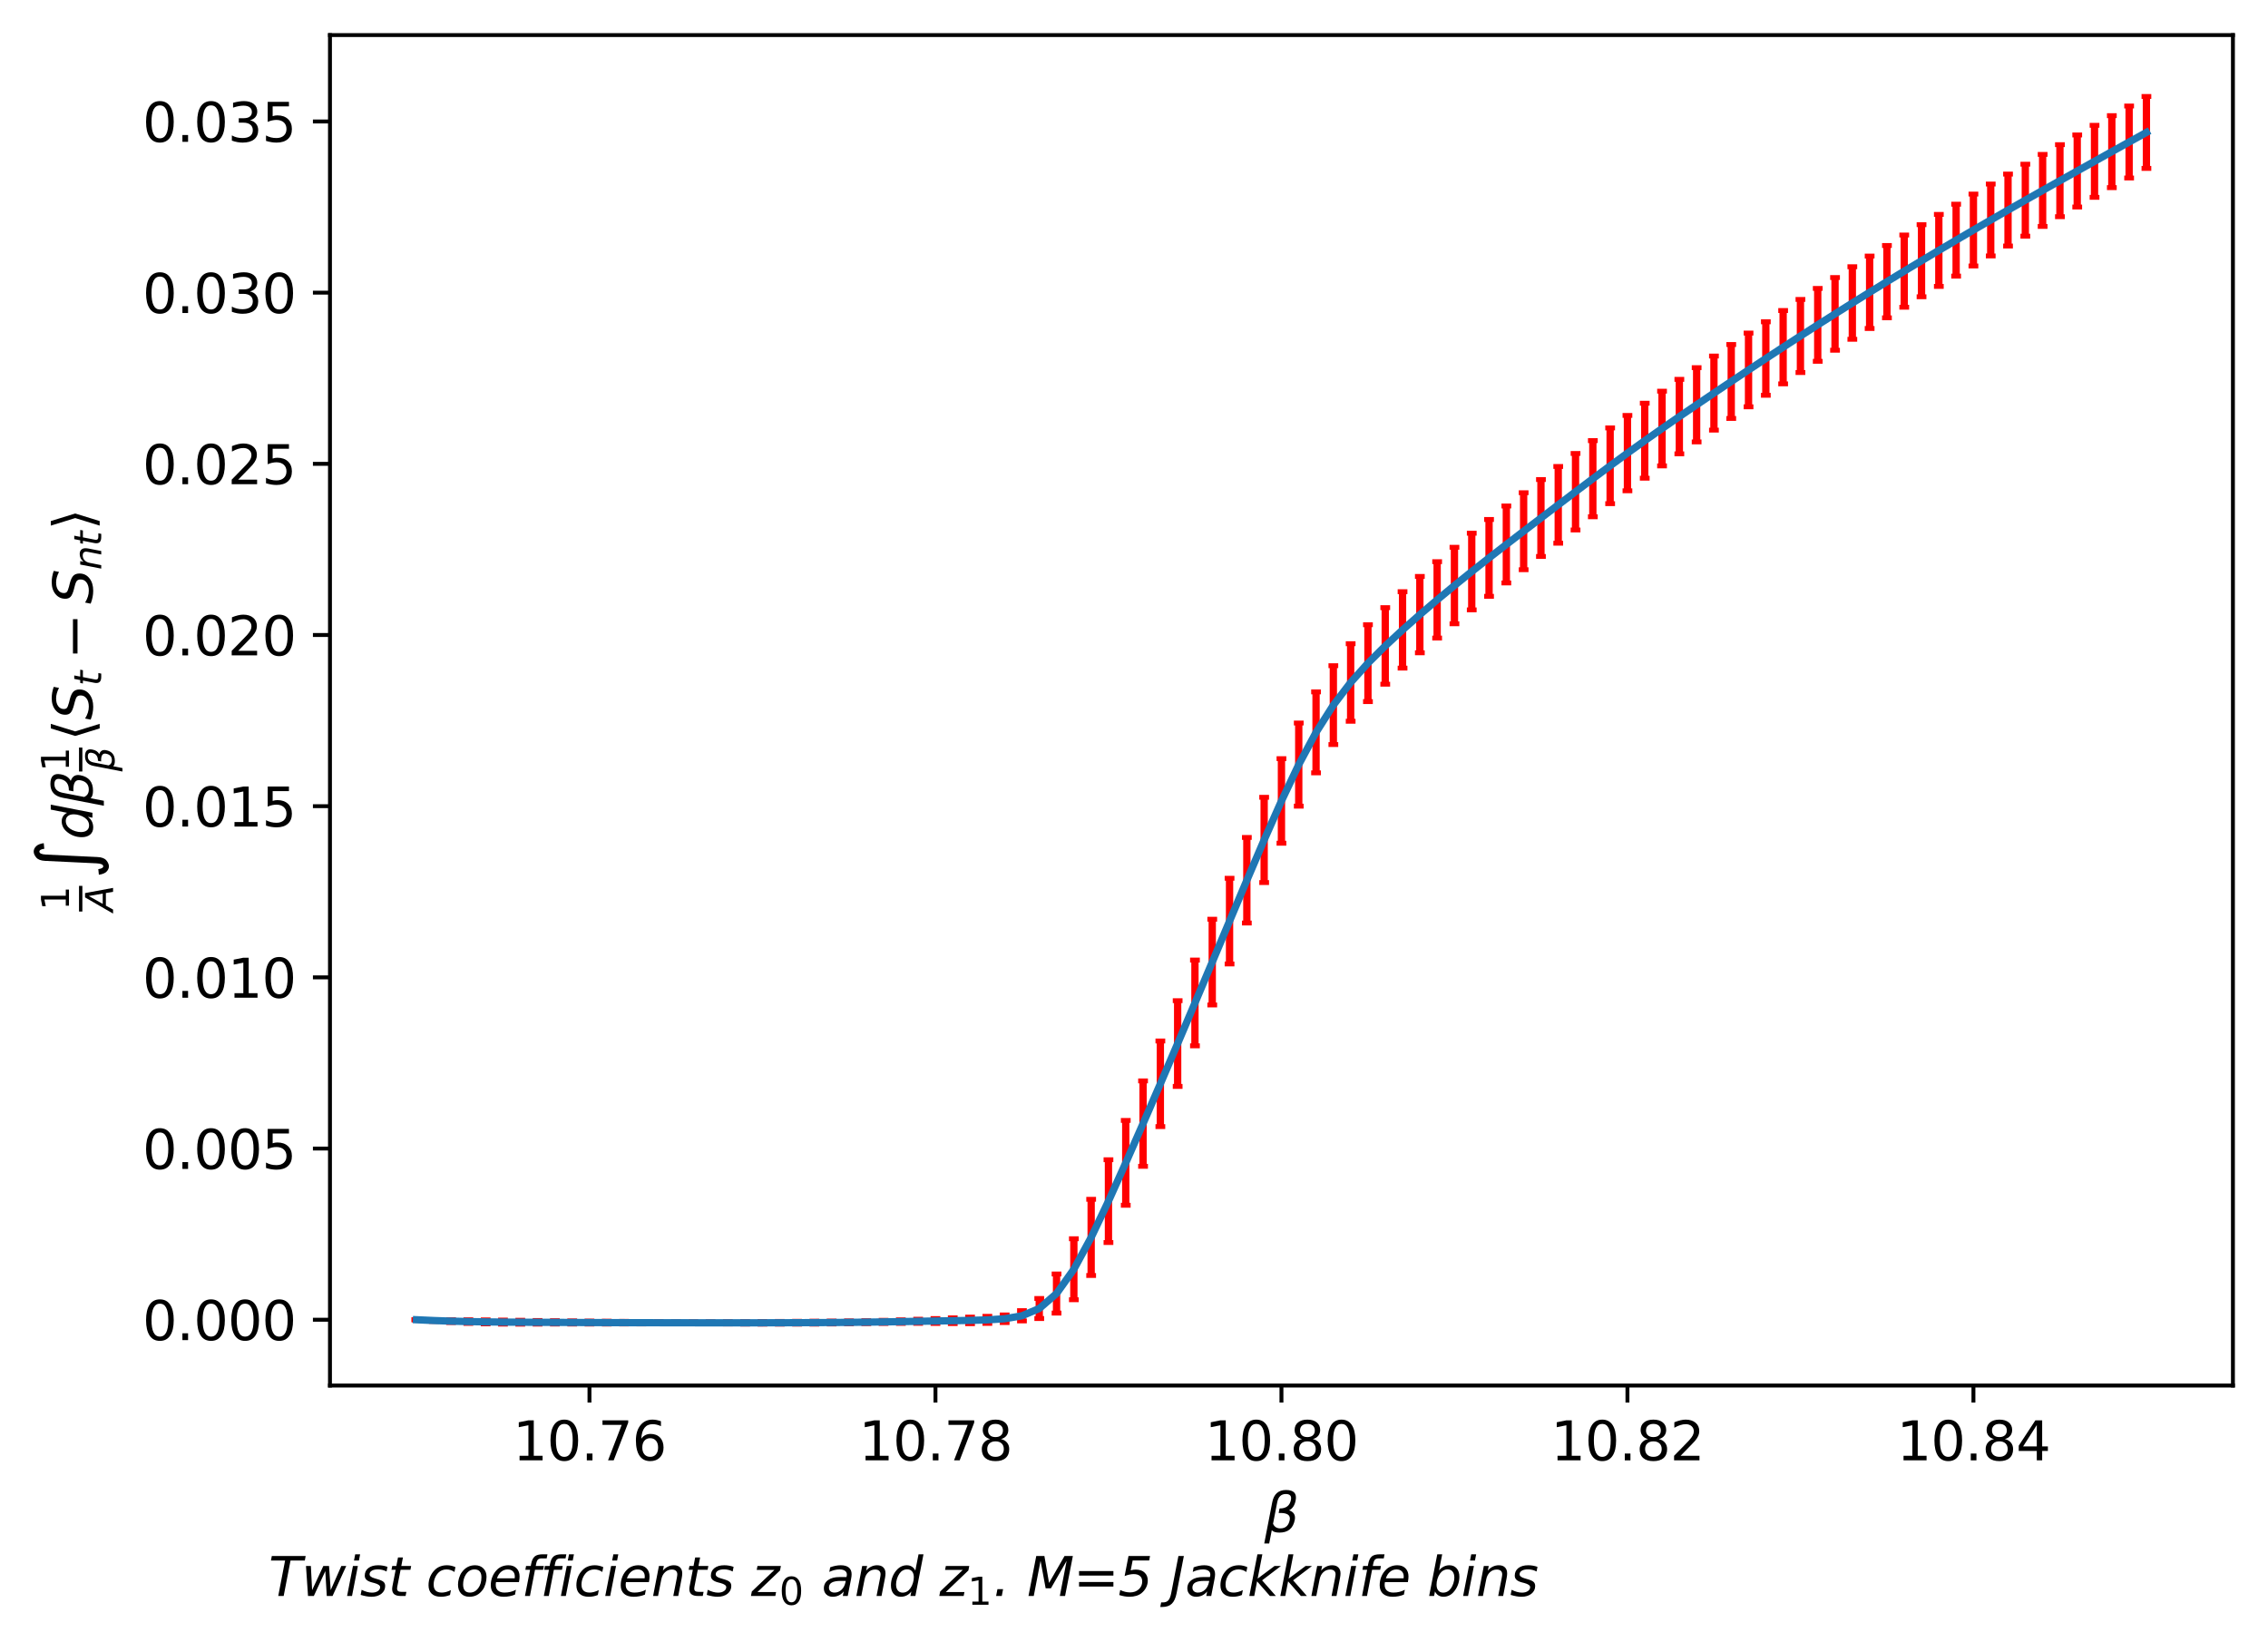 <?xml version="1.0" encoding="utf-8" standalone="no"?>
<!DOCTYPE svg PUBLIC "-//W3C//DTD SVG 1.1//EN"
  "http://www.w3.org/Graphics/SVG/1.1/DTD/svg11.dtd">
<svg xmlns:xlink="http://www.w3.org/1999/xlink" width="465.531pt" height="337.11pt" viewBox="0 0 465.531 337.11" xmlns="http://www.w3.org/2000/svg" version="1.1">
 <defs>
  <style type="text/css">*{stroke-linejoin: round; stroke-linecap: butt}</style>
 </defs>
 <g id="figure_1">
  <g id="patch_1">
   <path d="M 0 337.11 
L 465.531 337.11 
L 465.531 0 
L 0 0 
z
" style="fill: #ffffff"/>
  </g>
  <g id="axes_1">
   <g id="patch_2">
    <path d="M 67.731 284.4 
L 458.331 284.4 
L 458.331 7.2 
L 67.731 7.2 
z
" style="fill: #ffffff"/>
   </g>
   <g id="matplotlib.axis_1">
    <g id="xtick_1">
     <g id="line2d_1">
      <defs>
       <path id="m62c2f90a38" d="M 0 0 
L 0 3.5 
" style="stroke: #000000; stroke-width: 0.8"/>
      </defs>
      <g>
       <use xlink:href="#m62c2f90a38" x="120.995" y="284.4" style="stroke: #000000; stroke-width: 0.8"/>
      </g>
     </g>
     <g id="text_1">
      <!-- 10.76 -->
      <g transform="translate(105.249 299.758) scale(0.11 -0.11)">
       <defs>
        <path id="DejaVuSans-31" d="M 794 531 
L 1825 531 
L 1825 4091 
L 703 3866 
L 703 4441 
L 1819 4666 
L 2450 4666 
L 2450 531 
L 3481 531 
L 3481 0 
L 794 0 
L 794 531 
z
" transform="scale(0.016)"/>
        <path id="DejaVuSans-30" d="M 2034 4250 
Q 1547 4250 1301 3770 
Q 1056 3291 1056 2328 
Q 1056 1369 1301 889 
Q 1547 409 2034 409 
Q 2525 409 2770 889 
Q 3016 1369 3016 2328 
Q 3016 3291 2770 3770 
Q 2525 4250 2034 4250 
z
M 2034 4750 
Q 2819 4750 3233 4129 
Q 3647 3509 3647 2328 
Q 3647 1150 3233 529 
Q 2819 -91 2034 -91 
Q 1250 -91 836 529 
Q 422 1150 422 2328 
Q 422 3509 836 4129 
Q 1250 4750 2034 4750 
z
" transform="scale(0.016)"/>
        <path id="DejaVuSans-2e" d="M 684 794 
L 1344 794 
L 1344 0 
L 684 0 
L 684 794 
z
" transform="scale(0.016)"/>
        <path id="DejaVuSans-37" d="M 525 4666 
L 3525 4666 
L 3525 4397 
L 1831 0 
L 1172 0 
L 2766 4134 
L 525 4134 
L 525 4666 
z
" transform="scale(0.016)"/>
        <path id="DejaVuSans-36" d="M 2113 2584 
Q 1688 2584 1439 2293 
Q 1191 2003 1191 1497 
Q 1191 994 1439 701 
Q 1688 409 2113 409 
Q 2538 409 2786 701 
Q 3034 994 3034 1497 
Q 3034 2003 2786 2293 
Q 2538 2584 2113 2584 
z
M 3366 4563 
L 3366 3988 
Q 3128 4100 2886 4159 
Q 2644 4219 2406 4219 
Q 1781 4219 1451 3797 
Q 1122 3375 1075 2522 
Q 1259 2794 1537 2939 
Q 1816 3084 2150 3084 
Q 2853 3084 3261 2657 
Q 3669 2231 3669 1497 
Q 3669 778 3244 343 
Q 2819 -91 2113 -91 
Q 1303 -91 875 529 
Q 447 1150 447 2328 
Q 447 3434 972 4092 
Q 1497 4750 2381 4750 
Q 2619 4750 2861 4703 
Q 3103 4656 3366 4563 
z
" transform="scale(0.016)"/>
       </defs>
       <use xlink:href="#DejaVuSans-31"/>
       <use xlink:href="#DejaVuSans-30" x="63.623"/>
       <use xlink:href="#DejaVuSans-2e" x="127.246"/>
       <use xlink:href="#DejaVuSans-37" x="159.033"/>
       <use xlink:href="#DejaVuSans-36" x="222.656"/>
      </g>
     </g>
    </g>
    <g id="xtick_2">
     <g id="line2d_2">
      <g>
       <use xlink:href="#m62c2f90a38" x="192.013" y="284.4" style="stroke: #000000; stroke-width: 0.8"/>
      </g>
     </g>
     <g id="text_2">
      <!-- 10.78 -->
      <g transform="translate(176.267 299.758) scale(0.11 -0.11)">
       <defs>
        <path id="DejaVuSans-38" d="M 2034 2216 
Q 1584 2216 1326 1975 
Q 1069 1734 1069 1313 
Q 1069 891 1326 650 
Q 1584 409 2034 409 
Q 2484 409 2743 651 
Q 3003 894 3003 1313 
Q 3003 1734 2745 1975 
Q 2488 2216 2034 2216 
z
M 1403 2484 
Q 997 2584 770 2862 
Q 544 3141 544 3541 
Q 544 4100 942 4425 
Q 1341 4750 2034 4750 
Q 2731 4750 3128 4425 
Q 3525 4100 3525 3541 
Q 3525 3141 3298 2862 
Q 3072 2584 2669 2484 
Q 3125 2378 3379 2068 
Q 3634 1759 3634 1313 
Q 3634 634 3220 271 
Q 2806 -91 2034 -91 
Q 1263 -91 848 271 
Q 434 634 434 1313 
Q 434 1759 690 2068 
Q 947 2378 1403 2484 
z
M 1172 3481 
Q 1172 3119 1398 2916 
Q 1625 2713 2034 2713 
Q 2441 2713 2670 2916 
Q 2900 3119 2900 3481 
Q 2900 3844 2670 4047 
Q 2441 4250 2034 4250 
Q 1625 4250 1398 4047 
Q 1172 3844 1172 3481 
z
" transform="scale(0.016)"/>
       </defs>
       <use xlink:href="#DejaVuSans-31"/>
       <use xlink:href="#DejaVuSans-30" x="63.623"/>
       <use xlink:href="#DejaVuSans-2e" x="127.246"/>
       <use xlink:href="#DejaVuSans-37" x="159.033"/>
       <use xlink:href="#DejaVuSans-38" x="222.656"/>
      </g>
     </g>
    </g>
    <g id="xtick_3">
     <g id="line2d_3">
      <g>
       <use xlink:href="#m62c2f90a38" x="263.031" y="284.4" style="stroke: #000000; stroke-width: 0.8"/>
      </g>
     </g>
     <g id="text_3">
      <!-- 10.80 -->
      <g transform="translate(247.285 299.758) scale(0.11 -0.11)">
       <use xlink:href="#DejaVuSans-31"/>
       <use xlink:href="#DejaVuSans-30" x="63.623"/>
       <use xlink:href="#DejaVuSans-2e" x="127.246"/>
       <use xlink:href="#DejaVuSans-38" x="159.033"/>
       <use xlink:href="#DejaVuSans-30" x="222.656"/>
      </g>
     </g>
    </g>
    <g id="xtick_4">
     <g id="line2d_4">
      <g>
       <use xlink:href="#m62c2f90a38" x="334.049" y="284.4" style="stroke: #000000; stroke-width: 0.8"/>
      </g>
     </g>
     <g id="text_4">
      <!-- 10.82 -->
      <g transform="translate(318.304 299.758) scale(0.11 -0.11)">
       <defs>
        <path id="DejaVuSans-32" d="M 1228 531 
L 3431 531 
L 3431 0 
L 469 0 
L 469 531 
Q 828 903 1448 1529 
Q 2069 2156 2228 2338 
Q 2531 2678 2651 2914 
Q 2772 3150 2772 3378 
Q 2772 3750 2511 3984 
Q 2250 4219 1831 4219 
Q 1534 4219 1204 4116 
Q 875 4013 500 3803 
L 500 4441 
Q 881 4594 1212 4672 
Q 1544 4750 1819 4750 
Q 2544 4750 2975 4387 
Q 3406 4025 3406 3419 
Q 3406 3131 3298 2873 
Q 3191 2616 2906 2266 
Q 2828 2175 2409 1742 
Q 1991 1309 1228 531 
z
" transform="scale(0.016)"/>
       </defs>
       <use xlink:href="#DejaVuSans-31"/>
       <use xlink:href="#DejaVuSans-30" x="63.623"/>
       <use xlink:href="#DejaVuSans-2e" x="127.246"/>
       <use xlink:href="#DejaVuSans-38" x="159.033"/>
       <use xlink:href="#DejaVuSans-32" x="222.656"/>
      </g>
     </g>
    </g>
    <g id="xtick_5">
     <g id="line2d_5">
      <g>
       <use xlink:href="#m62c2f90a38" x="405.067" y="284.4" style="stroke: #000000; stroke-width: 0.8"/>
      </g>
     </g>
     <g id="text_5">
      <!-- 10.84 -->
      <g transform="translate(389.322 299.758) scale(0.11 -0.11)">
       <defs>
        <path id="DejaVuSans-34" d="M 2419 4116 
L 825 1625 
L 2419 1625 
L 2419 4116 
z
M 2253 4666 
L 3047 4666 
L 3047 1625 
L 3713 1625 
L 3713 1100 
L 3047 1100 
L 3047 0 
L 2419 0 
L 2419 1100 
L 313 1100 
L 313 1709 
L 2253 4666 
z
" transform="scale(0.016)"/>
       </defs>
       <use xlink:href="#DejaVuSans-31"/>
       <use xlink:href="#DejaVuSans-30" x="63.623"/>
       <use xlink:href="#DejaVuSans-2e" x="127.246"/>
       <use xlink:href="#DejaVuSans-38" x="159.033"/>
       <use xlink:href="#DejaVuSans-34" x="222.656"/>
      </g>
     </g>
    </g>
    <g id="text_6">
     <!-- $\beta$ -->
     <g transform="translate(259.511 314.516) scale(0.11 -0.11)">
      <defs>
       <path id="DejaVuSans-Oblique-3b2" d="M 872 216 
L 572 -1331 
L -6 -1331 
L 928 3478 
Q 1206 4903 2538 4903 
Q 3888 4903 3659 3700 
Q 3503 2844 2894 2531 
Q 3713 2250 3553 1416 
Q 3272 -69 1759 -66 
Q 1097 -63 872 216 
z
M 1019 966 
Q 1259 422 1875 425 
Q 2775 425 2966 1406 
Q 3138 2288 1675 2219 
L 1778 2750 
Q 2909 2731 3106 3750 
Q 3241 4438 2509 4434 
Q 1691 4434 1503 3459 
L 1019 966 
z
" transform="scale(0.016)"/>
      </defs>
      <use xlink:href="#DejaVuSans-Oblique-3b2" transform="translate(0 0.391)"/>
     </g>
    </g>
   </g>
   <g id="matplotlib.axis_2">
    <g id="ytick_1">
     <g id="line2d_6">
      <defs>
       <path id="mb24f59f774" d="M 0 0 
L -3.5 0 
" style="stroke: #000000; stroke-width: 0.8"/>
      </defs>
      <g>
       <use xlink:href="#mb24f59f774" x="67.731" y="270.896" style="stroke: #000000; stroke-width: 0.8"/>
      </g>
     </g>
     <g id="text_7">
      <!-- 0.000 -->
      <g transform="translate(29.24 275.075) scale(0.11 -0.11)">
       <use xlink:href="#DejaVuSans-30"/>
       <use xlink:href="#DejaVuSans-2e" x="63.623"/>
       <use xlink:href="#DejaVuSans-30" x="95.41"/>
       <use xlink:href="#DejaVuSans-30" x="159.033"/>
       <use xlink:href="#DejaVuSans-30" x="222.656"/>
      </g>
     </g>
    </g>
    <g id="ytick_2">
     <g id="line2d_7">
      <g>
       <use xlink:href="#mb24f59f774" x="67.731" y="235.758" style="stroke: #000000; stroke-width: 0.8"/>
      </g>
     </g>
     <g id="text_8">
      <!-- 0.005 -->
      <g transform="translate(29.24 239.937) scale(0.11 -0.11)">
       <defs>
        <path id="DejaVuSans-35" d="M 691 4666 
L 3169 4666 
L 3169 4134 
L 1269 4134 
L 1269 2991 
Q 1406 3038 1543 3061 
Q 1681 3084 1819 3084 
Q 2600 3084 3056 2656 
Q 3513 2228 3513 1497 
Q 3513 744 3044 326 
Q 2575 -91 1722 -91 
Q 1428 -91 1123 -41 
Q 819 9 494 109 
L 494 744 
Q 775 591 1075 516 
Q 1375 441 1709 441 
Q 2250 441 2565 725 
Q 2881 1009 2881 1497 
Q 2881 1984 2565 2268 
Q 2250 2553 1709 2553 
Q 1456 2553 1204 2497 
Q 953 2441 691 2322 
L 691 4666 
z
" transform="scale(0.016)"/>
       </defs>
       <use xlink:href="#DejaVuSans-30"/>
       <use xlink:href="#DejaVuSans-2e" x="63.623"/>
       <use xlink:href="#DejaVuSans-30" x="95.41"/>
       <use xlink:href="#DejaVuSans-30" x="159.033"/>
       <use xlink:href="#DejaVuSans-35" x="222.656"/>
      </g>
     </g>
    </g>
    <g id="ytick_3">
     <g id="line2d_8">
      <g>
       <use xlink:href="#mb24f59f774" x="67.731" y="200.621" style="stroke: #000000; stroke-width: 0.8"/>
      </g>
     </g>
     <g id="text_9">
      <!-- 0.010 -->
      <g transform="translate(29.24 204.8) scale(0.11 -0.11)">
       <use xlink:href="#DejaVuSans-30"/>
       <use xlink:href="#DejaVuSans-2e" x="63.623"/>
       <use xlink:href="#DejaVuSans-30" x="95.41"/>
       <use xlink:href="#DejaVuSans-31" x="159.033"/>
       <use xlink:href="#DejaVuSans-30" x="222.656"/>
      </g>
     </g>
    </g>
    <g id="ytick_4">
     <g id="line2d_9">
      <g>
       <use xlink:href="#mb24f59f774" x="67.731" y="165.483" style="stroke: #000000; stroke-width: 0.8"/>
      </g>
     </g>
     <g id="text_10">
      <!-- 0.015 -->
      <g transform="translate(29.24 169.662) scale(0.11 -0.11)">
       <use xlink:href="#DejaVuSans-30"/>
       <use xlink:href="#DejaVuSans-2e" x="63.623"/>
       <use xlink:href="#DejaVuSans-30" x="95.41"/>
       <use xlink:href="#DejaVuSans-31" x="159.033"/>
       <use xlink:href="#DejaVuSans-35" x="222.656"/>
      </g>
     </g>
    </g>
    <g id="ytick_5">
     <g id="line2d_10">
      <g>
       <use xlink:href="#mb24f59f774" x="67.731" y="130.345" style="stroke: #000000; stroke-width: 0.8"/>
      </g>
     </g>
     <g id="text_11">
      <!-- 0.020 -->
      <g transform="translate(29.24 134.525) scale(0.11 -0.11)">
       <use xlink:href="#DejaVuSans-30"/>
       <use xlink:href="#DejaVuSans-2e" x="63.623"/>
       <use xlink:href="#DejaVuSans-30" x="95.41"/>
       <use xlink:href="#DejaVuSans-32" x="159.033"/>
       <use xlink:href="#DejaVuSans-30" x="222.656"/>
      </g>
     </g>
    </g>
    <g id="ytick_6">
     <g id="line2d_11">
      <g>
       <use xlink:href="#mb24f59f774" x="67.731" y="95.208" style="stroke: #000000; stroke-width: 0.8"/>
      </g>
     </g>
     <g id="text_12">
      <!-- 0.025 -->
      <g transform="translate(29.24 99.387) scale(0.11 -0.11)">
       <use xlink:href="#DejaVuSans-30"/>
       <use xlink:href="#DejaVuSans-2e" x="63.623"/>
       <use xlink:href="#DejaVuSans-30" x="95.41"/>
       <use xlink:href="#DejaVuSans-32" x="159.033"/>
       <use xlink:href="#DejaVuSans-35" x="222.656"/>
      </g>
     </g>
    </g>
    <g id="ytick_7">
     <g id="line2d_12">
      <g>
       <use xlink:href="#mb24f59f774" x="67.731" y="60.07" style="stroke: #000000; stroke-width: 0.8"/>
      </g>
     </g>
     <g id="text_13">
      <!-- 0.030 -->
      <g transform="translate(29.24 64.249) scale(0.11 -0.11)">
       <defs>
        <path id="DejaVuSans-33" d="M 2597 2516 
Q 3050 2419 3304 2112 
Q 3559 1806 3559 1356 
Q 3559 666 3084 287 
Q 2609 -91 1734 -91 
Q 1441 -91 1130 -33 
Q 819 25 488 141 
L 488 750 
Q 750 597 1062 519 
Q 1375 441 1716 441 
Q 2309 441 2620 675 
Q 2931 909 2931 1356 
Q 2931 1769 2642 2001 
Q 2353 2234 1838 2234 
L 1294 2234 
L 1294 2753 
L 1863 2753 
Q 2328 2753 2575 2939 
Q 2822 3125 2822 3475 
Q 2822 3834 2567 4026 
Q 2313 4219 1838 4219 
Q 1578 4219 1281 4162 
Q 984 4106 628 3988 
L 628 4550 
Q 988 4650 1302 4700 
Q 1616 4750 1894 4750 
Q 2613 4750 3031 4423 
Q 3450 4097 3450 3541 
Q 3450 3153 3228 2886 
Q 3006 2619 2597 2516 
z
" transform="scale(0.016)"/>
       </defs>
       <use xlink:href="#DejaVuSans-30"/>
       <use xlink:href="#DejaVuSans-2e" x="63.623"/>
       <use xlink:href="#DejaVuSans-30" x="95.41"/>
       <use xlink:href="#DejaVuSans-33" x="159.033"/>
       <use xlink:href="#DejaVuSans-30" x="222.656"/>
      </g>
     </g>
    </g>
    <g id="ytick_8">
     <g id="line2d_13">
      <g>
       <use xlink:href="#mb24f59f774" x="67.731" y="24.933" style="stroke: #000000; stroke-width: 0.8"/>
      </g>
     </g>
     <g id="text_14">
      <!-- 0.035 -->
      <g transform="translate(29.24 29.112) scale(0.11 -0.11)">
       <use xlink:href="#DejaVuSans-30"/>
       <use xlink:href="#DejaVuSans-2e" x="63.623"/>
       <use xlink:href="#DejaVuSans-30" x="95.41"/>
       <use xlink:href="#DejaVuSans-33" x="159.033"/>
       <use xlink:href="#DejaVuSans-35" x="222.656"/>
      </g>
     </g>
    </g>
    <g id="text_15">
     <!-- $\frac{1}{A}\int d\beta \frac{1}{\beta}\langle S_{t} - S_{nt} \rangle $ -->
     <g transform="translate(19.08 187.105) rotate(-90) scale(0.11 -0.11)">
      <defs>
       <path id="DejaVuSans-Oblique-41" d="M 2356 4666 
L 3072 4666 
L 3938 0 
L 3278 0 
L 3084 1197 
L 984 1197 
L 325 0 
L -341 0 
L 2356 4666 
z
M 2584 4044 
L 1275 1722 
L 2988 1722 
L 2584 4044 
z
" transform="scale(0.016)"/>
       <path id="DejaVuSansDisplay-222b" d="M 2134 5525 
Q 2172 6263 2528 6556 
Q 2884 6850 3218 6850 
Q 3553 6850 3833 6575 
Q 4113 6300 4200 5678 
L 3544 5613 
Q 3469 6188 3219 6188 
Q 2906 6188 2869 5413 
L 2581 -597 
Q 2547 -1334 2187 -1628 
Q 1828 -1922 1497 -1922 
Q 1163 -1922 883 -1647 
Q 603 -1372 516 -750 
L 1172 -684 
Q 1247 -1259 1497 -1259 
Q 1809 -1259 1847 -488 
L 2134 5525 
z
" transform="scale(0.016)"/>
       <path id="DejaVuSans-Oblique-64" d="M 2675 525 
Q 2444 222 2128 65 
Q 1813 -91 1428 -91 
Q 903 -91 598 267 
Q 294 625 294 1247 
Q 294 1766 478 2236 
Q 663 2706 1013 3078 
Q 1244 3325 1534 3454 
Q 1825 3584 2144 3584 
Q 2481 3584 2739 3421 
Q 2997 3259 3138 2956 
L 3513 4863 
L 4091 4863 
L 3144 0 
L 2566 0 
L 2675 525 
z
M 891 1350 
Q 891 897 1095 644 
Q 1300 391 1663 391 
Q 1931 391 2161 520 
Q 2391 650 2566 903 
Q 2750 1166 2856 1509 
Q 2963 1853 2963 2188 
Q 2963 2622 2758 2865 
Q 2553 3109 2194 3109 
Q 1922 3109 1687 2981 
Q 1453 2853 1288 2613 
Q 1106 2353 998 2009 
Q 891 1666 891 1350 
z
" transform="scale(0.016)"/>
       <path id="DejaVuSans-27e8" d="M 572 2006 
L 1453 4856 
L 1984 4856 
L 1103 2006 
L 1984 -844 
L 1453 -844 
L 572 2006 
z
" transform="scale(0.016)"/>
       <path id="DejaVuSans-Oblique-53" d="M 3859 4513 
L 3738 3897 
Q 3422 4066 3111 4152 
Q 2800 4238 2509 4238 
Q 1944 4238 1609 3991 
Q 1275 3744 1275 3334 
Q 1275 3109 1398 2989 
Q 1522 2869 2034 2731 
L 2413 2638 
Q 3053 2472 3303 2217 
Q 3553 1963 3553 1503 
Q 3553 797 2998 353 
Q 2444 -91 1538 -91 
Q 1166 -91 791 -17 
Q 416 56 38 206 
L 166 856 
Q 513 641 861 531 
Q 1209 422 1556 422 
Q 2147 422 2503 684 
Q 2859 947 2859 1369 
Q 2859 1650 2717 1795 
Q 2575 1941 2106 2059 
L 1728 2156 
Q 1081 2325 845 2545 
Q 609 2766 609 3163 
Q 609 3859 1145 4304 
Q 1681 4750 2541 4750 
Q 2875 4750 3203 4690 
Q 3531 4631 3859 4513 
z
" transform="scale(0.016)"/>
       <path id="DejaVuSans-Oblique-74" d="M 2706 3500 
L 2619 3053 
L 1472 3053 
L 1100 1153 
Q 1081 1047 1072 975 
Q 1063 903 1063 863 
Q 1063 663 1183 572 
Q 1303 481 1569 481 
L 2150 481 
L 2053 0 
L 1503 0 
Q 991 0 739 200 
Q 488 400 488 806 
Q 488 878 497 964 
Q 506 1050 525 1153 
L 897 3053 
L 409 3053 
L 500 3500 
L 978 3500 
L 1172 4494 
L 1747 4494 
L 1556 3500 
L 2706 3500 
z
" transform="scale(0.016)"/>
       <path id="DejaVuSans-2212" d="M 678 2272 
L 4684 2272 
L 4684 1741 
L 678 1741 
L 678 2272 
z
" transform="scale(0.016)"/>
       <path id="DejaVuSans-Oblique-6e" d="M 3566 2113 
L 3156 0 
L 2578 0 
L 2988 2091 
Q 3016 2238 3031 2350 
Q 3047 2463 3047 2528 
Q 3047 2791 2881 2937 
Q 2716 3084 2419 3084 
Q 1956 3084 1622 2776 
Q 1288 2469 1184 1941 
L 800 0 
L 225 0 
L 903 3500 
L 1478 3500 
L 1363 2950 
Q 1603 3253 1940 3418 
Q 2278 3584 2650 3584 
Q 3113 3584 3367 3334 
Q 3622 3084 3622 2631 
Q 3622 2519 3608 2391 
Q 3594 2263 3566 2113 
z
" transform="scale(0.016)"/>
       <path id="DejaVuSans-27e9" d="M 1925 2006 
L 1044 -844 
L 513 -844 
L 1394 2006 
L 513 4856 
L 1044 4856 
L 1925 2006 
z
" transform="scale(0.016)"/>
      </defs>
      <use xlink:href="#DejaVuSans-31" transform="translate(2 44.766) scale(0.7)"/>
      <use xlink:href="#DejaVuSans-Oblique-41" transform="translate(0 -37.519) scale(0.7)"/>
      <use xlink:href="#DejaVuSansDisplay-222b" transform="translate(60.386 0.969)"/>
      <use xlink:href="#DejaVuSans-Oblique-64" transform="translate(134.019 0.969)"/>
      <use xlink:href="#DejaVuSans-Oblique-3b2" transform="translate(197.495 0.969)"/>
      <use xlink:href="#DejaVuSans-31" transform="translate(261.313 44.766) scale(0.7)"/>
      <use xlink:href="#DejaVuSans-Oblique-3b2" transform="translate(261.313 -40.111) scale(0.7)"/>
      <use xlink:href="#DejaVuSans-27e8" transform="translate(318.486 0.969)"/>
      <use xlink:href="#DejaVuSans-Oblique-53" transform="translate(357.5 0.969)"/>
      <use xlink:href="#DejaVuSans-Oblique-74" transform="translate(420.977 -15.438) scale(0.7)"/>
      <use xlink:href="#DejaVuSans-2212" transform="translate(470.64 0.969)"/>
      <use xlink:href="#DejaVuSans-Oblique-53" transform="translate(573.911 0.969)"/>
      <use xlink:href="#DejaVuSans-Oblique-6e" transform="translate(637.388 -15.438) scale(0.7)"/>
      <use xlink:href="#DejaVuSans-Oblique-74" transform="translate(681.753 -15.438) scale(0.7)"/>
      <use xlink:href="#DejaVuSans-27e9" transform="translate(711.934 0.969)"/>
      <path d="M 0 19.766 
L 0 26.016 
L 47.886 26.016 
L 47.886 19.766 
L 0 19.766 
z
"/>
      <path d="M 261.313 19.766 
L 261.313 26.016 
L 305.986 26.016 
L 305.986 19.766 
L 261.313 19.766 
z
"/>
     </g>
    </g>
   </g>
   <g id="LineCollection_1">
    <path d="M 85.485 270.896 
L 85.485 270.896 
" clip-path="url(#p98c4707a04)" style="fill: none; stroke: #ff0000; stroke-width: 1.5"/>
    <path d="M 89.036 271.23 
L 89.036 270.886 
" clip-path="url(#p98c4707a04)" style="fill: none; stroke: #ff0000; stroke-width: 1.5"/>
    <path d="M 92.587 271.474 
L 92.587 270.889 
" clip-path="url(#p98c4707a04)" style="fill: none; stroke: #ff0000; stroke-width: 1.5"/>
    <path d="M 96.138 271.638 
L 96.138 270.906 
" clip-path="url(#p98c4707a04)" style="fill: none; stroke: #ff0000; stroke-width: 1.5"/>
    <path d="M 99.689 271.738 
L 99.689 270.932 
" clip-path="url(#p98c4707a04)" style="fill: none; stroke: #ff0000; stroke-width: 1.5"/>
    <path d="M 103.24 271.787 
L 103.24 270.967 
" clip-path="url(#p98c4707a04)" style="fill: none; stroke: #ff0000; stroke-width: 1.5"/>
    <path d="M 106.791 271.8 
L 106.791 271.008 
" clip-path="url(#p98c4707a04)" style="fill: none; stroke: #ff0000; stroke-width: 1.5"/>
    <path d="M 110.342 271.795 
L 110.342 271.051 
" clip-path="url(#p98c4707a04)" style="fill: none; stroke: #ff0000; stroke-width: 1.5"/>
    <path d="M 113.893 271.785 
L 113.893 271.092 
" clip-path="url(#p98c4707a04)" style="fill: none; stroke: #ff0000; stroke-width: 1.5"/>
    <path d="M 117.444 271.779 
L 117.444 271.129 
" clip-path="url(#p98c4707a04)" style="fill: none; stroke: #ff0000; stroke-width: 1.5"/>
    <path d="M 120.995 271.778 
L 120.995 271.163 
" clip-path="url(#p98c4707a04)" style="fill: none; stroke: #ff0000; stroke-width: 1.5"/>
    <path d="M 124.545 271.774 
L 124.545 271.195 
" clip-path="url(#p98c4707a04)" style="fill: none; stroke: #ff0000; stroke-width: 1.5"/>
    <path d="M 128.096 271.765 
L 128.096 271.228 
" clip-path="url(#p98c4707a04)" style="fill: none; stroke: #ff0000; stroke-width: 1.5"/>
    <path d="M 131.647 271.75 
L 131.647 271.26 
" clip-path="url(#p98c4707a04)" style="fill: none; stroke: #ff0000; stroke-width: 1.5"/>
    <path d="M 135.198 271.733 
L 135.198 271.289 
" clip-path="url(#p98c4707a04)" style="fill: none; stroke: #ff0000; stroke-width: 1.5"/>
    <path d="M 138.749 271.724 
L 138.749 271.31 
" clip-path="url(#p98c4707a04)" style="fill: none; stroke: #ff0000; stroke-width: 1.5"/>
    <path d="M 142.3 271.726 
L 142.3 271.32 
" clip-path="url(#p98c4707a04)" style="fill: none; stroke: #ff0000; stroke-width: 1.5"/>
    <path d="M 145.851 271.738 
L 145.851 271.317 
" clip-path="url(#p98c4707a04)" style="fill: none; stroke: #ff0000; stroke-width: 1.5"/>
    <path d="M 149.402 271.756 
L 149.402 271.304 
" clip-path="url(#p98c4707a04)" style="fill: none; stroke: #ff0000; stroke-width: 1.5"/>
    <path d="M 152.953 271.775 
L 152.953 271.283 
" clip-path="url(#p98c4707a04)" style="fill: none; stroke: #ff0000; stroke-width: 1.5"/>
    <path d="M 156.504 271.789 
L 156.504 271.258 
" clip-path="url(#p98c4707a04)" style="fill: none; stroke: #ff0000; stroke-width: 1.5"/>
    <path d="M 160.055 271.797 
L 160.055 271.234 
" clip-path="url(#p98c4707a04)" style="fill: none; stroke: #ff0000; stroke-width: 1.5"/>
    <path d="M 163.605 271.797 
L 163.605 271.21 
" clip-path="url(#p98c4707a04)" style="fill: none; stroke: #ff0000; stroke-width: 1.5"/>
    <path d="M 167.156 271.787 
L 167.156 271.188 
" clip-path="url(#p98c4707a04)" style="fill: none; stroke: #ff0000; stroke-width: 1.5"/>
    <path d="M 170.707 271.766 
L 170.707 271.163 
" clip-path="url(#p98c4707a04)" style="fill: none; stroke: #ff0000; stroke-width: 1.5"/>
    <path d="M 174.258 271.735 
L 174.258 271.131 
" clip-path="url(#p98c4707a04)" style="fill: none; stroke: #ff0000; stroke-width: 1.5"/>
    <path d="M 177.809 271.697 
L 177.809 271.085 
" clip-path="url(#p98c4707a04)" style="fill: none; stroke: #ff0000; stroke-width: 1.5"/>
    <path d="M 181.36 271.661 
L 181.36 271.017 
" clip-path="url(#p98c4707a04)" style="fill: none; stroke: #ff0000; stroke-width: 1.5"/>
    <path d="M 184.911 271.637 
L 184.911 270.922 
" clip-path="url(#p98c4707a04)" style="fill: none; stroke: #ff0000; stroke-width: 1.5"/>
    <path d="M 188.462 271.635 
L 188.462 270.798 
" clip-path="url(#p98c4707a04)" style="fill: none; stroke: #ff0000; stroke-width: 1.5"/>
    <path d="M 192.013 271.656 
L 192.013 270.654 
" clip-path="url(#p98c4707a04)" style="fill: none; stroke: #ff0000; stroke-width: 1.5"/>
    <path d="M 195.564 271.687 
L 195.564 270.504 
" clip-path="url(#p98c4707a04)" style="fill: none; stroke: #ff0000; stroke-width: 1.5"/>
    <path d="M 199.115 271.7 
L 199.115 270.359 
" clip-path="url(#p98c4707a04)" style="fill: none; stroke: #ff0000; stroke-width: 1.5"/>
    <path d="M 202.665 271.649 
L 202.665 270.2 
" clip-path="url(#p98c4707a04)" style="fill: none; stroke: #ff0000; stroke-width: 1.5"/>
    <path d="M 206.216 271.47 
L 206.216 269.909 
" clip-path="url(#p98c4707a04)" style="fill: none; stroke: #ff0000; stroke-width: 1.5"/>
    <path d="M 209.767 271.138 
L 209.767 269.032 
" clip-path="url(#p98c4707a04)" style="fill: none; stroke: #ff0000; stroke-width: 1.5"/>
    <path d="M 213.318 270.648 
L 213.318 266.535 
" clip-path="url(#p98c4707a04)" style="fill: none; stroke: #ff0000; stroke-width: 1.5"/>
    <path d="M 216.869 269.528 
L 216.869 261.506 
" clip-path="url(#p98c4707a04)" style="fill: none; stroke: #ff0000; stroke-width: 1.5"/>
    <path d="M 220.42 266.795 
L 220.42 254.272 
" clip-path="url(#p98c4707a04)" style="fill: none; stroke: #ff0000; stroke-width: 1.5"/>
    <path d="M 223.971 261.817 
L 223.971 246.171 
" clip-path="url(#p98c4707a04)" style="fill: none; stroke: #ff0000; stroke-width: 1.5"/>
    <path d="M 227.522 255.048 
L 227.522 238.053 
" clip-path="url(#p98c4707a04)" style="fill: none; stroke: #ff0000; stroke-width: 1.5"/>
    <path d="M 231.073 247.396 
L 231.073 229.983 
" clip-path="url(#p98c4707a04)" style="fill: none; stroke: #ff0000; stroke-width: 1.5"/>
    <path d="M 234.624 239.399 
L 234.624 221.871 
" clip-path="url(#p98c4707a04)" style="fill: none; stroke: #ff0000; stroke-width: 1.5"/>
    <path d="M 238.175 231.248 
L 238.175 213.679 
" clip-path="url(#p98c4707a04)" style="fill: none; stroke: #ff0000; stroke-width: 1.5"/>
    <path d="M 241.725 222.999 
L 241.725 205.407 
" clip-path="url(#p98c4707a04)" style="fill: none; stroke: #ff0000; stroke-width: 1.5"/>
    <path d="M 245.276 214.672 
L 245.276 197.068 
" clip-path="url(#p98c4707a04)" style="fill: none; stroke: #ff0000; stroke-width: 1.5"/>
    <path d="M 248.827 206.285 
L 248.827 188.681 
" clip-path="url(#p98c4707a04)" style="fill: none; stroke: #ff0000; stroke-width: 1.5"/>
    <path d="M 252.378 197.869 
L 252.378 180.276 
" clip-path="url(#p98c4707a04)" style="fill: none; stroke: #ff0000; stroke-width: 1.5"/>
    <path d="M 255.929 189.467 
L 255.929 171.902 
" clip-path="url(#p98c4707a04)" style="fill: none; stroke: #ff0000; stroke-width: 1.5"/>
    <path d="M 259.48 181.16 
L 259.48 163.656 
" clip-path="url(#p98c4707a04)" style="fill: none; stroke: #ff0000; stroke-width: 1.5"/>
    <path d="M 263.031 173.085 
L 263.031 155.726 
" clip-path="url(#p98c4707a04)" style="fill: none; stroke: #ff0000; stroke-width: 1.5"/>
    <path d="M 266.582 165.474 
L 266.582 148.41 
" clip-path="url(#p98c4707a04)" style="fill: none; stroke: #ff0000; stroke-width: 1.5"/>
    <path d="M 270.133 158.639 
L 270.133 142.015 
" clip-path="url(#p98c4707a04)" style="fill: none; stroke: #ff0000; stroke-width: 1.5"/>
    <path d="M 273.684 152.833 
L 273.684 136.641 
" clip-path="url(#p98c4707a04)" style="fill: none; stroke: #ff0000; stroke-width: 1.5"/>
    <path d="M 277.235 148.044 
L 277.235 132.133 
" clip-path="url(#p98c4707a04)" style="fill: none; stroke: #ff0000; stroke-width: 1.5"/>
    <path d="M 280.785 144.013 
L 280.785 128.238 
" clip-path="url(#p98c4707a04)" style="fill: none; stroke: #ff0000; stroke-width: 1.5"/>
    <path d="M 284.336 140.444 
L 284.336 124.73 
" clip-path="url(#p98c4707a04)" style="fill: none; stroke: #ff0000; stroke-width: 1.5"/>
    <path d="M 287.887 137.138 
L 287.887 121.457 
" clip-path="url(#p98c4707a04)" style="fill: none; stroke: #ff0000; stroke-width: 1.5"/>
    <path d="M 291.438 133.995 
L 291.438 118.326 
" clip-path="url(#p98c4707a04)" style="fill: none; stroke: #ff0000; stroke-width: 1.5"/>
    <path d="M 294.989 130.968 
L 294.989 115.291 
" clip-path="url(#p98c4707a04)" style="fill: none; stroke: #ff0000; stroke-width: 1.5"/>
    <path d="M 298.54 128.037 
L 298.54 112.335 
" clip-path="url(#p98c4707a04)" style="fill: none; stroke: #ff0000; stroke-width: 1.5"/>
    <path d="M 302.091 125.187 
L 302.091 109.451 
" clip-path="url(#p98c4707a04)" style="fill: none; stroke: #ff0000; stroke-width: 1.5"/>
    <path d="M 305.642 122.402 
L 305.642 106.631 
" clip-path="url(#p98c4707a04)" style="fill: none; stroke: #ff0000; stroke-width: 1.5"/>
    <path d="M 309.193 119.661 
L 309.193 103.864 
" clip-path="url(#p98c4707a04)" style="fill: none; stroke: #ff0000; stroke-width: 1.5"/>
    <path d="M 312.744 116.941 
L 312.744 101.135 
" clip-path="url(#p98c4707a04)" style="fill: none; stroke: #ff0000; stroke-width: 1.5"/>
    <path d="M 316.295 114.225 
L 316.295 98.432 
" clip-path="url(#p98c4707a04)" style="fill: none; stroke: #ff0000; stroke-width: 1.5"/>
    <path d="M 319.845 111.505 
L 319.845 95.748 
" clip-path="url(#p98c4707a04)" style="fill: none; stroke: #ff0000; stroke-width: 1.5"/>
    <path d="M 323.396 108.784 
L 323.396 93.083 
" clip-path="url(#p98c4707a04)" style="fill: none; stroke: #ff0000; stroke-width: 1.5"/>
    <path d="M 326.947 106.071 
L 326.947 90.443 
" clip-path="url(#p98c4707a04)" style="fill: none; stroke: #ff0000; stroke-width: 1.5"/>
    <path d="M 330.498 103.385 
L 330.498 87.837 
" clip-path="url(#p98c4707a04)" style="fill: none; stroke: #ff0000; stroke-width: 1.5"/>
    <path d="M 334.049 100.744 
L 334.049 85.276 
" clip-path="url(#p98c4707a04)" style="fill: none; stroke: #ff0000; stroke-width: 1.5"/>
    <path d="M 337.6 98.16 
L 337.6 82.763 
" clip-path="url(#p98c4707a04)" style="fill: none; stroke: #ff0000; stroke-width: 1.5"/>
    <path d="M 341.151 95.632 
L 341.151 80.295 
" clip-path="url(#p98c4707a04)" style="fill: none; stroke: #ff0000; stroke-width: 1.5"/>
    <path d="M 344.702 93.154 
L 344.702 77.866 
" clip-path="url(#p98c4707a04)" style="fill: none; stroke: #ff0000; stroke-width: 1.5"/>
    <path d="M 348.253 90.711 
L 348.253 75.463 
" clip-path="url(#p98c4707a04)" style="fill: none; stroke: #ff0000; stroke-width: 1.5"/>
    <path d="M 351.804 88.292 
L 351.804 73.081 
" clip-path="url(#p98c4707a04)" style="fill: none; stroke: #ff0000; stroke-width: 1.5"/>
    <path d="M 355.355 85.891 
L 355.355 70.717 
" clip-path="url(#p98c4707a04)" style="fill: none; stroke: #ff0000; stroke-width: 1.5"/>
    <path d="M 358.905 83.506 
L 358.905 68.372 
" clip-path="url(#p98c4707a04)" style="fill: none; stroke: #ff0000; stroke-width: 1.5"/>
    <path d="M 362.456 81.138 
L 362.456 66.047 
" clip-path="url(#p98c4707a04)" style="fill: none; stroke: #ff0000; stroke-width: 1.5"/>
    <path d="M 366.007 78.79 
L 366.007 63.743 
" clip-path="url(#p98c4707a04)" style="fill: none; stroke: #ff0000; stroke-width: 1.5"/>
    <path d="M 369.558 76.464 
L 369.558 61.462 
" clip-path="url(#p98c4707a04)" style="fill: none; stroke: #ff0000; stroke-width: 1.5"/>
    <path d="M 373.109 74.163 
L 373.109 59.204 
" clip-path="url(#p98c4707a04)" style="fill: none; stroke: #ff0000; stroke-width: 1.5"/>
    <path d="M 376.66 71.89 
L 376.66 56.967 
" clip-path="url(#p98c4707a04)" style="fill: none; stroke: #ff0000; stroke-width: 1.5"/>
    <path d="M 380.211 69.646 
L 380.211 54.753 
" clip-path="url(#p98c4707a04)" style="fill: none; stroke: #ff0000; stroke-width: 1.5"/>
    <path d="M 383.762 67.429 
L 383.762 52.561 
" clip-path="url(#p98c4707a04)" style="fill: none; stroke: #ff0000; stroke-width: 1.5"/>
    <path d="M 387.313 65.237 
L 387.313 50.392 
" clip-path="url(#p98c4707a04)" style="fill: none; stroke: #ff0000; stroke-width: 1.5"/>
    <path d="M 390.864 63.066 
L 390.864 48.244 
" clip-path="url(#p98c4707a04)" style="fill: none; stroke: #ff0000; stroke-width: 1.5"/>
    <path d="M 394.415 60.915 
L 394.415 46.116 
" clip-path="url(#p98c4707a04)" style="fill: none; stroke: #ff0000; stroke-width: 1.5"/>
    <path d="M 397.965 58.786 
L 397.965 44.007 
" clip-path="url(#p98c4707a04)" style="fill: none; stroke: #ff0000; stroke-width: 1.5"/>
    <path d="M 401.516 56.68 
L 401.516 41.914 
" clip-path="url(#p98c4707a04)" style="fill: none; stroke: #ff0000; stroke-width: 1.5"/>
    <path d="M 405.067 54.597 
L 405.067 39.838 
" clip-path="url(#p98c4707a04)" style="fill: none; stroke: #ff0000; stroke-width: 1.5"/>
    <path d="M 408.618 52.538 
L 408.618 37.777 
" clip-path="url(#p98c4707a04)" style="fill: none; stroke: #ff0000; stroke-width: 1.5"/>
    <path d="M 412.169 50.5 
L 412.169 35.732 
" clip-path="url(#p98c4707a04)" style="fill: none; stroke: #ff0000; stroke-width: 1.5"/>
    <path d="M 415.72 48.48 
L 415.72 33.704 
" clip-path="url(#p98c4707a04)" style="fill: none; stroke: #ff0000; stroke-width: 1.5"/>
    <path d="M 419.271 46.476 
L 419.271 31.691 
" clip-path="url(#p98c4707a04)" style="fill: none; stroke: #ff0000; stroke-width: 1.5"/>
    <path d="M 422.822 44.482 
L 422.822 29.693 
" clip-path="url(#p98c4707a04)" style="fill: none; stroke: #ff0000; stroke-width: 1.5"/>
    <path d="M 426.373 42.494 
L 426.373 27.705 
" clip-path="url(#p98c4707a04)" style="fill: none; stroke: #ff0000; stroke-width: 1.5"/>
    <path d="M 429.924 40.505 
L 429.924 25.721 
" clip-path="url(#p98c4707a04)" style="fill: none; stroke: #ff0000; stroke-width: 1.5"/>
    <path d="M 433.475 38.516 
L 433.475 23.74 
" clip-path="url(#p98c4707a04)" style="fill: none; stroke: #ff0000; stroke-width: 1.5"/>
    <path d="M 437.025 36.532 
L 437.025 21.764 
" clip-path="url(#p98c4707a04)" style="fill: none; stroke: #ff0000; stroke-width: 1.5"/>
    <path d="M 440.576 34.565 
L 440.576 19.8 
" clip-path="url(#p98c4707a04)" style="fill: none; stroke: #ff0000; stroke-width: 1.5"/>
   </g>
   <g id="line2d_14">
    <defs>
     <path id="m59c45139a7" d="M 1 0 
L -1 -0 
" style="stroke: #ff0000"/>
    </defs>
    <g clip-path="url(#p98c4707a04)">
     <use xlink:href="#m59c45139a7" x="85.485" y="270.896" style="fill: #ff0000; stroke: #ff0000"/>
     <use xlink:href="#m59c45139a7" x="89.036" y="271.23" style="fill: #ff0000; stroke: #ff0000"/>
     <use xlink:href="#m59c45139a7" x="92.587" y="271.474" style="fill: #ff0000; stroke: #ff0000"/>
     <use xlink:href="#m59c45139a7" x="96.138" y="271.638" style="fill: #ff0000; stroke: #ff0000"/>
     <use xlink:href="#m59c45139a7" x="99.689" y="271.738" style="fill: #ff0000; stroke: #ff0000"/>
     <use xlink:href="#m59c45139a7" x="103.24" y="271.787" style="fill: #ff0000; stroke: #ff0000"/>
     <use xlink:href="#m59c45139a7" x="106.791" y="271.8" style="fill: #ff0000; stroke: #ff0000"/>
     <use xlink:href="#m59c45139a7" x="110.342" y="271.795" style="fill: #ff0000; stroke: #ff0000"/>
     <use xlink:href="#m59c45139a7" x="113.893" y="271.785" style="fill: #ff0000; stroke: #ff0000"/>
     <use xlink:href="#m59c45139a7" x="117.444" y="271.779" style="fill: #ff0000; stroke: #ff0000"/>
     <use xlink:href="#m59c45139a7" x="120.995" y="271.778" style="fill: #ff0000; stroke: #ff0000"/>
     <use xlink:href="#m59c45139a7" x="124.545" y="271.774" style="fill: #ff0000; stroke: #ff0000"/>
     <use xlink:href="#m59c45139a7" x="128.096" y="271.765" style="fill: #ff0000; stroke: #ff0000"/>
     <use xlink:href="#m59c45139a7" x="131.647" y="271.75" style="fill: #ff0000; stroke: #ff0000"/>
     <use xlink:href="#m59c45139a7" x="135.198" y="271.733" style="fill: #ff0000; stroke: #ff0000"/>
     <use xlink:href="#m59c45139a7" x="138.749" y="271.724" style="fill: #ff0000; stroke: #ff0000"/>
     <use xlink:href="#m59c45139a7" x="142.3" y="271.726" style="fill: #ff0000; stroke: #ff0000"/>
     <use xlink:href="#m59c45139a7" x="145.851" y="271.738" style="fill: #ff0000; stroke: #ff0000"/>
     <use xlink:href="#m59c45139a7" x="149.402" y="271.756" style="fill: #ff0000; stroke: #ff0000"/>
     <use xlink:href="#m59c45139a7" x="152.953" y="271.775" style="fill: #ff0000; stroke: #ff0000"/>
     <use xlink:href="#m59c45139a7" x="156.504" y="271.789" style="fill: #ff0000; stroke: #ff0000"/>
     <use xlink:href="#m59c45139a7" x="160.055" y="271.797" style="fill: #ff0000; stroke: #ff0000"/>
     <use xlink:href="#m59c45139a7" x="163.605" y="271.797" style="fill: #ff0000; stroke: #ff0000"/>
     <use xlink:href="#m59c45139a7" x="167.156" y="271.787" style="fill: #ff0000; stroke: #ff0000"/>
     <use xlink:href="#m59c45139a7" x="170.707" y="271.766" style="fill: #ff0000; stroke: #ff0000"/>
     <use xlink:href="#m59c45139a7" x="174.258" y="271.735" style="fill: #ff0000; stroke: #ff0000"/>
     <use xlink:href="#m59c45139a7" x="177.809" y="271.697" style="fill: #ff0000; stroke: #ff0000"/>
     <use xlink:href="#m59c45139a7" x="181.36" y="271.661" style="fill: #ff0000; stroke: #ff0000"/>
     <use xlink:href="#m59c45139a7" x="184.911" y="271.637" style="fill: #ff0000; stroke: #ff0000"/>
     <use xlink:href="#m59c45139a7" x="188.462" y="271.635" style="fill: #ff0000; stroke: #ff0000"/>
     <use xlink:href="#m59c45139a7" x="192.013" y="271.656" style="fill: #ff0000; stroke: #ff0000"/>
     <use xlink:href="#m59c45139a7" x="195.564" y="271.687" style="fill: #ff0000; stroke: #ff0000"/>
     <use xlink:href="#m59c45139a7" x="199.115" y="271.7" style="fill: #ff0000; stroke: #ff0000"/>
     <use xlink:href="#m59c45139a7" x="202.665" y="271.649" style="fill: #ff0000; stroke: #ff0000"/>
     <use xlink:href="#m59c45139a7" x="206.216" y="271.47" style="fill: #ff0000; stroke: #ff0000"/>
     <use xlink:href="#m59c45139a7" x="209.767" y="271.138" style="fill: #ff0000; stroke: #ff0000"/>
     <use xlink:href="#m59c45139a7" x="213.318" y="270.648" style="fill: #ff0000; stroke: #ff0000"/>
     <use xlink:href="#m59c45139a7" x="216.869" y="269.528" style="fill: #ff0000; stroke: #ff0000"/>
     <use xlink:href="#m59c45139a7" x="220.42" y="266.795" style="fill: #ff0000; stroke: #ff0000"/>
     <use xlink:href="#m59c45139a7" x="223.971" y="261.817" style="fill: #ff0000; stroke: #ff0000"/>
     <use xlink:href="#m59c45139a7" x="227.522" y="255.048" style="fill: #ff0000; stroke: #ff0000"/>
     <use xlink:href="#m59c45139a7" x="231.073" y="247.396" style="fill: #ff0000; stroke: #ff0000"/>
     <use xlink:href="#m59c45139a7" x="234.624" y="239.399" style="fill: #ff0000; stroke: #ff0000"/>
     <use xlink:href="#m59c45139a7" x="238.175" y="231.248" style="fill: #ff0000; stroke: #ff0000"/>
     <use xlink:href="#m59c45139a7" x="241.725" y="222.999" style="fill: #ff0000; stroke: #ff0000"/>
     <use xlink:href="#m59c45139a7" x="245.276" y="214.672" style="fill: #ff0000; stroke: #ff0000"/>
     <use xlink:href="#m59c45139a7" x="248.827" y="206.285" style="fill: #ff0000; stroke: #ff0000"/>
     <use xlink:href="#m59c45139a7" x="252.378" y="197.869" style="fill: #ff0000; stroke: #ff0000"/>
     <use xlink:href="#m59c45139a7" x="255.929" y="189.467" style="fill: #ff0000; stroke: #ff0000"/>
     <use xlink:href="#m59c45139a7" x="259.48" y="181.16" style="fill: #ff0000; stroke: #ff0000"/>
     <use xlink:href="#m59c45139a7" x="263.031" y="173.085" style="fill: #ff0000; stroke: #ff0000"/>
     <use xlink:href="#m59c45139a7" x="266.582" y="165.474" style="fill: #ff0000; stroke: #ff0000"/>
     <use xlink:href="#m59c45139a7" x="270.133" y="158.639" style="fill: #ff0000; stroke: #ff0000"/>
     <use xlink:href="#m59c45139a7" x="273.684" y="152.833" style="fill: #ff0000; stroke: #ff0000"/>
     <use xlink:href="#m59c45139a7" x="277.235" y="148.044" style="fill: #ff0000; stroke: #ff0000"/>
     <use xlink:href="#m59c45139a7" x="280.785" y="144.013" style="fill: #ff0000; stroke: #ff0000"/>
     <use xlink:href="#m59c45139a7" x="284.336" y="140.444" style="fill: #ff0000; stroke: #ff0000"/>
     <use xlink:href="#m59c45139a7" x="287.887" y="137.138" style="fill: #ff0000; stroke: #ff0000"/>
     <use xlink:href="#m59c45139a7" x="291.438" y="133.995" style="fill: #ff0000; stroke: #ff0000"/>
     <use xlink:href="#m59c45139a7" x="294.989" y="130.968" style="fill: #ff0000; stroke: #ff0000"/>
     <use xlink:href="#m59c45139a7" x="298.54" y="128.037" style="fill: #ff0000; stroke: #ff0000"/>
     <use xlink:href="#m59c45139a7" x="302.091" y="125.187" style="fill: #ff0000; stroke: #ff0000"/>
     <use xlink:href="#m59c45139a7" x="305.642" y="122.402" style="fill: #ff0000; stroke: #ff0000"/>
     <use xlink:href="#m59c45139a7" x="309.193" y="119.661" style="fill: #ff0000; stroke: #ff0000"/>
     <use xlink:href="#m59c45139a7" x="312.744" y="116.941" style="fill: #ff0000; stroke: #ff0000"/>
     <use xlink:href="#m59c45139a7" x="316.295" y="114.225" style="fill: #ff0000; stroke: #ff0000"/>
     <use xlink:href="#m59c45139a7" x="319.845" y="111.505" style="fill: #ff0000; stroke: #ff0000"/>
     <use xlink:href="#m59c45139a7" x="323.396" y="108.784" style="fill: #ff0000; stroke: #ff0000"/>
     <use xlink:href="#m59c45139a7" x="326.947" y="106.071" style="fill: #ff0000; stroke: #ff0000"/>
     <use xlink:href="#m59c45139a7" x="330.498" y="103.385" style="fill: #ff0000; stroke: #ff0000"/>
     <use xlink:href="#m59c45139a7" x="334.049" y="100.744" style="fill: #ff0000; stroke: #ff0000"/>
     <use xlink:href="#m59c45139a7" x="337.6" y="98.16" style="fill: #ff0000; stroke: #ff0000"/>
     <use xlink:href="#m59c45139a7" x="341.151" y="95.632" style="fill: #ff0000; stroke: #ff0000"/>
     <use xlink:href="#m59c45139a7" x="344.702" y="93.154" style="fill: #ff0000; stroke: #ff0000"/>
     <use xlink:href="#m59c45139a7" x="348.253" y="90.711" style="fill: #ff0000; stroke: #ff0000"/>
     <use xlink:href="#m59c45139a7" x="351.804" y="88.292" style="fill: #ff0000; stroke: #ff0000"/>
     <use xlink:href="#m59c45139a7" x="355.355" y="85.891" style="fill: #ff0000; stroke: #ff0000"/>
     <use xlink:href="#m59c45139a7" x="358.905" y="83.506" style="fill: #ff0000; stroke: #ff0000"/>
     <use xlink:href="#m59c45139a7" x="362.456" y="81.138" style="fill: #ff0000; stroke: #ff0000"/>
     <use xlink:href="#m59c45139a7" x="366.007" y="78.79" style="fill: #ff0000; stroke: #ff0000"/>
     <use xlink:href="#m59c45139a7" x="369.558" y="76.464" style="fill: #ff0000; stroke: #ff0000"/>
     <use xlink:href="#m59c45139a7" x="373.109" y="74.163" style="fill: #ff0000; stroke: #ff0000"/>
     <use xlink:href="#m59c45139a7" x="376.66" y="71.89" style="fill: #ff0000; stroke: #ff0000"/>
     <use xlink:href="#m59c45139a7" x="380.211" y="69.646" style="fill: #ff0000; stroke: #ff0000"/>
     <use xlink:href="#m59c45139a7" x="383.762" y="67.429" style="fill: #ff0000; stroke: #ff0000"/>
     <use xlink:href="#m59c45139a7" x="387.313" y="65.237" style="fill: #ff0000; stroke: #ff0000"/>
     <use xlink:href="#m59c45139a7" x="390.864" y="63.066" style="fill: #ff0000; stroke: #ff0000"/>
     <use xlink:href="#m59c45139a7" x="394.415" y="60.915" style="fill: #ff0000; stroke: #ff0000"/>
     <use xlink:href="#m59c45139a7" x="397.965" y="58.786" style="fill: #ff0000; stroke: #ff0000"/>
     <use xlink:href="#m59c45139a7" x="401.516" y="56.68" style="fill: #ff0000; stroke: #ff0000"/>
     <use xlink:href="#m59c45139a7" x="405.067" y="54.597" style="fill: #ff0000; stroke: #ff0000"/>
     <use xlink:href="#m59c45139a7" x="408.618" y="52.538" style="fill: #ff0000; stroke: #ff0000"/>
     <use xlink:href="#m59c45139a7" x="412.169" y="50.5" style="fill: #ff0000; stroke: #ff0000"/>
     <use xlink:href="#m59c45139a7" x="415.72" y="48.48" style="fill: #ff0000; stroke: #ff0000"/>
     <use xlink:href="#m59c45139a7" x="419.271" y="46.476" style="fill: #ff0000; stroke: #ff0000"/>
     <use xlink:href="#m59c45139a7" x="422.822" y="44.482" style="fill: #ff0000; stroke: #ff0000"/>
     <use xlink:href="#m59c45139a7" x="426.373" y="42.494" style="fill: #ff0000; stroke: #ff0000"/>
     <use xlink:href="#m59c45139a7" x="429.924" y="40.505" style="fill: #ff0000; stroke: #ff0000"/>
     <use xlink:href="#m59c45139a7" x="433.475" y="38.516" style="fill: #ff0000; stroke: #ff0000"/>
     <use xlink:href="#m59c45139a7" x="437.025" y="36.532" style="fill: #ff0000; stroke: #ff0000"/>
     <use xlink:href="#m59c45139a7" x="440.576" y="34.565" style="fill: #ff0000; stroke: #ff0000"/>
    </g>
   </g>
   <g id="line2d_15">
    <g clip-path="url(#p98c4707a04)">
     <use xlink:href="#m59c45139a7" x="85.485" y="270.896" style="fill: #ff0000; stroke: #ff0000"/>
     <use xlink:href="#m59c45139a7" x="89.036" y="270.886" style="fill: #ff0000; stroke: #ff0000"/>
     <use xlink:href="#m59c45139a7" x="92.587" y="270.889" style="fill: #ff0000; stroke: #ff0000"/>
     <use xlink:href="#m59c45139a7" x="96.138" y="270.906" style="fill: #ff0000; stroke: #ff0000"/>
     <use xlink:href="#m59c45139a7" x="99.689" y="270.932" style="fill: #ff0000; stroke: #ff0000"/>
     <use xlink:href="#m59c45139a7" x="103.24" y="270.967" style="fill: #ff0000; stroke: #ff0000"/>
     <use xlink:href="#m59c45139a7" x="106.791" y="271.008" style="fill: #ff0000; stroke: #ff0000"/>
     <use xlink:href="#m59c45139a7" x="110.342" y="271.051" style="fill: #ff0000; stroke: #ff0000"/>
     <use xlink:href="#m59c45139a7" x="113.893" y="271.092" style="fill: #ff0000; stroke: #ff0000"/>
     <use xlink:href="#m59c45139a7" x="117.444" y="271.129" style="fill: #ff0000; stroke: #ff0000"/>
     <use xlink:href="#m59c45139a7" x="120.995" y="271.163" style="fill: #ff0000; stroke: #ff0000"/>
     <use xlink:href="#m59c45139a7" x="124.545" y="271.195" style="fill: #ff0000; stroke: #ff0000"/>
     <use xlink:href="#m59c45139a7" x="128.096" y="271.228" style="fill: #ff0000; stroke: #ff0000"/>
     <use xlink:href="#m59c45139a7" x="131.647" y="271.26" style="fill: #ff0000; stroke: #ff0000"/>
     <use xlink:href="#m59c45139a7" x="135.198" y="271.289" style="fill: #ff0000; stroke: #ff0000"/>
     <use xlink:href="#m59c45139a7" x="138.749" y="271.31" style="fill: #ff0000; stroke: #ff0000"/>
     <use xlink:href="#m59c45139a7" x="142.3" y="271.32" style="fill: #ff0000; stroke: #ff0000"/>
     <use xlink:href="#m59c45139a7" x="145.851" y="271.317" style="fill: #ff0000; stroke: #ff0000"/>
     <use xlink:href="#m59c45139a7" x="149.402" y="271.304" style="fill: #ff0000; stroke: #ff0000"/>
     <use xlink:href="#m59c45139a7" x="152.953" y="271.283" style="fill: #ff0000; stroke: #ff0000"/>
     <use xlink:href="#m59c45139a7" x="156.504" y="271.258" style="fill: #ff0000; stroke: #ff0000"/>
     <use xlink:href="#m59c45139a7" x="160.055" y="271.234" style="fill: #ff0000; stroke: #ff0000"/>
     <use xlink:href="#m59c45139a7" x="163.605" y="271.21" style="fill: #ff0000; stroke: #ff0000"/>
     <use xlink:href="#m59c45139a7" x="167.156" y="271.188" style="fill: #ff0000; stroke: #ff0000"/>
     <use xlink:href="#m59c45139a7" x="170.707" y="271.163" style="fill: #ff0000; stroke: #ff0000"/>
     <use xlink:href="#m59c45139a7" x="174.258" y="271.131" style="fill: #ff0000; stroke: #ff0000"/>
     <use xlink:href="#m59c45139a7" x="177.809" y="271.085" style="fill: #ff0000; stroke: #ff0000"/>
     <use xlink:href="#m59c45139a7" x="181.36" y="271.017" style="fill: #ff0000; stroke: #ff0000"/>
     <use xlink:href="#m59c45139a7" x="184.911" y="270.922" style="fill: #ff0000; stroke: #ff0000"/>
     <use xlink:href="#m59c45139a7" x="188.462" y="270.798" style="fill: #ff0000; stroke: #ff0000"/>
     <use xlink:href="#m59c45139a7" x="192.013" y="270.654" style="fill: #ff0000; stroke: #ff0000"/>
     <use xlink:href="#m59c45139a7" x="195.564" y="270.504" style="fill: #ff0000; stroke: #ff0000"/>
     <use xlink:href="#m59c45139a7" x="199.115" y="270.359" style="fill: #ff0000; stroke: #ff0000"/>
     <use xlink:href="#m59c45139a7" x="202.665" y="270.2" style="fill: #ff0000; stroke: #ff0000"/>
     <use xlink:href="#m59c45139a7" x="206.216" y="269.909" style="fill: #ff0000; stroke: #ff0000"/>
     <use xlink:href="#m59c45139a7" x="209.767" y="269.032" style="fill: #ff0000; stroke: #ff0000"/>
     <use xlink:href="#m59c45139a7" x="213.318" y="266.535" style="fill: #ff0000; stroke: #ff0000"/>
     <use xlink:href="#m59c45139a7" x="216.869" y="261.506" style="fill: #ff0000; stroke: #ff0000"/>
     <use xlink:href="#m59c45139a7" x="220.42" y="254.272" style="fill: #ff0000; stroke: #ff0000"/>
     <use xlink:href="#m59c45139a7" x="223.971" y="246.171" style="fill: #ff0000; stroke: #ff0000"/>
     <use xlink:href="#m59c45139a7" x="227.522" y="238.053" style="fill: #ff0000; stroke: #ff0000"/>
     <use xlink:href="#m59c45139a7" x="231.073" y="229.983" style="fill: #ff0000; stroke: #ff0000"/>
     <use xlink:href="#m59c45139a7" x="234.624" y="221.871" style="fill: #ff0000; stroke: #ff0000"/>
     <use xlink:href="#m59c45139a7" x="238.175" y="213.679" style="fill: #ff0000; stroke: #ff0000"/>
     <use xlink:href="#m59c45139a7" x="241.725" y="205.407" style="fill: #ff0000; stroke: #ff0000"/>
     <use xlink:href="#m59c45139a7" x="245.276" y="197.068" style="fill: #ff0000; stroke: #ff0000"/>
     <use xlink:href="#m59c45139a7" x="248.827" y="188.681" style="fill: #ff0000; stroke: #ff0000"/>
     <use xlink:href="#m59c45139a7" x="252.378" y="180.276" style="fill: #ff0000; stroke: #ff0000"/>
     <use xlink:href="#m59c45139a7" x="255.929" y="171.902" style="fill: #ff0000; stroke: #ff0000"/>
     <use xlink:href="#m59c45139a7" x="259.48" y="163.656" style="fill: #ff0000; stroke: #ff0000"/>
     <use xlink:href="#m59c45139a7" x="263.031" y="155.726" style="fill: #ff0000; stroke: #ff0000"/>
     <use xlink:href="#m59c45139a7" x="266.582" y="148.41" style="fill: #ff0000; stroke: #ff0000"/>
     <use xlink:href="#m59c45139a7" x="270.133" y="142.015" style="fill: #ff0000; stroke: #ff0000"/>
     <use xlink:href="#m59c45139a7" x="273.684" y="136.641" style="fill: #ff0000; stroke: #ff0000"/>
     <use xlink:href="#m59c45139a7" x="277.235" y="132.133" style="fill: #ff0000; stroke: #ff0000"/>
     <use xlink:href="#m59c45139a7" x="280.785" y="128.238" style="fill: #ff0000; stroke: #ff0000"/>
     <use xlink:href="#m59c45139a7" x="284.336" y="124.73" style="fill: #ff0000; stroke: #ff0000"/>
     <use xlink:href="#m59c45139a7" x="287.887" y="121.457" style="fill: #ff0000; stroke: #ff0000"/>
     <use xlink:href="#m59c45139a7" x="291.438" y="118.326" style="fill: #ff0000; stroke: #ff0000"/>
     <use xlink:href="#m59c45139a7" x="294.989" y="115.291" style="fill: #ff0000; stroke: #ff0000"/>
     <use xlink:href="#m59c45139a7" x="298.54" y="112.335" style="fill: #ff0000; stroke: #ff0000"/>
     <use xlink:href="#m59c45139a7" x="302.091" y="109.451" style="fill: #ff0000; stroke: #ff0000"/>
     <use xlink:href="#m59c45139a7" x="305.642" y="106.631" style="fill: #ff0000; stroke: #ff0000"/>
     <use xlink:href="#m59c45139a7" x="309.193" y="103.864" style="fill: #ff0000; stroke: #ff0000"/>
     <use xlink:href="#m59c45139a7" x="312.744" y="101.135" style="fill: #ff0000; stroke: #ff0000"/>
     <use xlink:href="#m59c45139a7" x="316.295" y="98.432" style="fill: #ff0000; stroke: #ff0000"/>
     <use xlink:href="#m59c45139a7" x="319.845" y="95.748" style="fill: #ff0000; stroke: #ff0000"/>
     <use xlink:href="#m59c45139a7" x="323.396" y="93.083" style="fill: #ff0000; stroke: #ff0000"/>
     <use xlink:href="#m59c45139a7" x="326.947" y="90.443" style="fill: #ff0000; stroke: #ff0000"/>
     <use xlink:href="#m59c45139a7" x="330.498" y="87.837" style="fill: #ff0000; stroke: #ff0000"/>
     <use xlink:href="#m59c45139a7" x="334.049" y="85.276" style="fill: #ff0000; stroke: #ff0000"/>
     <use xlink:href="#m59c45139a7" x="337.6" y="82.763" style="fill: #ff0000; stroke: #ff0000"/>
     <use xlink:href="#m59c45139a7" x="341.151" y="80.295" style="fill: #ff0000; stroke: #ff0000"/>
     <use xlink:href="#m59c45139a7" x="344.702" y="77.866" style="fill: #ff0000; stroke: #ff0000"/>
     <use xlink:href="#m59c45139a7" x="348.253" y="75.463" style="fill: #ff0000; stroke: #ff0000"/>
     <use xlink:href="#m59c45139a7" x="351.804" y="73.081" style="fill: #ff0000; stroke: #ff0000"/>
     <use xlink:href="#m59c45139a7" x="355.355" y="70.717" style="fill: #ff0000; stroke: #ff0000"/>
     <use xlink:href="#m59c45139a7" x="358.905" y="68.372" style="fill: #ff0000; stroke: #ff0000"/>
     <use xlink:href="#m59c45139a7" x="362.456" y="66.047" style="fill: #ff0000; stroke: #ff0000"/>
     <use xlink:href="#m59c45139a7" x="366.007" y="63.743" style="fill: #ff0000; stroke: #ff0000"/>
     <use xlink:href="#m59c45139a7" x="369.558" y="61.462" style="fill: #ff0000; stroke: #ff0000"/>
     <use xlink:href="#m59c45139a7" x="373.109" y="59.204" style="fill: #ff0000; stroke: #ff0000"/>
     <use xlink:href="#m59c45139a7" x="376.66" y="56.967" style="fill: #ff0000; stroke: #ff0000"/>
     <use xlink:href="#m59c45139a7" x="380.211" y="54.753" style="fill: #ff0000; stroke: #ff0000"/>
     <use xlink:href="#m59c45139a7" x="383.762" y="52.561" style="fill: #ff0000; stroke: #ff0000"/>
     <use xlink:href="#m59c45139a7" x="387.313" y="50.392" style="fill: #ff0000; stroke: #ff0000"/>
     <use xlink:href="#m59c45139a7" x="390.864" y="48.244" style="fill: #ff0000; stroke: #ff0000"/>
     <use xlink:href="#m59c45139a7" x="394.415" y="46.116" style="fill: #ff0000; stroke: #ff0000"/>
     <use xlink:href="#m59c45139a7" x="397.965" y="44.007" style="fill: #ff0000; stroke: #ff0000"/>
     <use xlink:href="#m59c45139a7" x="401.516" y="41.914" style="fill: #ff0000; stroke: #ff0000"/>
     <use xlink:href="#m59c45139a7" x="405.067" y="39.838" style="fill: #ff0000; stroke: #ff0000"/>
     <use xlink:href="#m59c45139a7" x="408.618" y="37.777" style="fill: #ff0000; stroke: #ff0000"/>
     <use xlink:href="#m59c45139a7" x="412.169" y="35.732" style="fill: #ff0000; stroke: #ff0000"/>
     <use xlink:href="#m59c45139a7" x="415.72" y="33.704" style="fill: #ff0000; stroke: #ff0000"/>
     <use xlink:href="#m59c45139a7" x="419.271" y="31.691" style="fill: #ff0000; stroke: #ff0000"/>
     <use xlink:href="#m59c45139a7" x="422.822" y="29.693" style="fill: #ff0000; stroke: #ff0000"/>
     <use xlink:href="#m59c45139a7" x="426.373" y="27.705" style="fill: #ff0000; stroke: #ff0000"/>
     <use xlink:href="#m59c45139a7" x="429.924" y="25.721" style="fill: #ff0000; stroke: #ff0000"/>
     <use xlink:href="#m59c45139a7" x="433.475" y="23.74" style="fill: #ff0000; stroke: #ff0000"/>
     <use xlink:href="#m59c45139a7" x="437.025" y="21.764" style="fill: #ff0000; stroke: #ff0000"/>
     <use xlink:href="#m59c45139a7" x="440.576" y="19.8" style="fill: #ff0000; stroke: #ff0000"/>
    </g>
   </g>
   <g id="line2d_16">
    <path d="M 85.485 270.896 
L 89.036 271.058 
L 92.587 271.182 
L 96.138 271.272 
L 99.689 271.335 
L 103.24 271.377 
L 106.791 271.404 
L 110.342 271.423 
L 113.893 271.439 
L 117.444 271.454 
L 120.995 271.47 
L 124.545 271.485 
L 128.096 271.496 
L 131.647 271.505 
L 135.198 271.511 
L 138.749 271.517 
L 142.3 271.523 
L 145.851 271.528 
L 149.402 271.53 
L 152.953 271.529 
L 156.504 271.524 
L 160.055 271.516 
L 163.605 271.504 
L 167.156 271.487 
L 170.707 271.464 
L 174.258 271.433 
L 177.809 271.391 
L 181.36 271.339 
L 184.911 271.28 
L 188.462 271.217 
L 192.013 271.155 
L 195.564 271.095 
L 199.115 271.029 
L 202.665 270.925 
L 206.216 270.69 
L 209.767 270.085 
L 213.318 268.592 
L 216.869 265.517 
L 220.42 260.533 
L 223.971 253.994 
L 227.522 246.551 
L 231.073 238.69 
L 234.624 230.635 
L 238.175 222.464 
L 241.725 214.203 
L 245.276 205.87 
L 248.827 197.483 
L 252.378 189.072 
L 255.929 180.685 
L 259.48 172.408 
L 263.031 164.405 
L 266.582 156.942 
L 270.133 150.327 
L 273.684 144.737 
L 277.235 140.089 
L 280.785 136.125 
L 284.336 132.587 
L 287.887 129.298 
L 291.438 126.16 
L 294.989 123.129 
L 298.54 120.186 
L 302.091 117.319 
L 305.642 114.517 
L 309.193 111.763 
L 312.744 109.038 
L 316.295 106.329 
L 319.845 103.627 
L 323.396 100.933 
L 326.947 98.257 
L 330.498 95.611 
L 334.049 93.01 
L 337.6 90.461 
L 341.151 87.964 
L 344.702 85.51 
L 348.253 83.087 
L 351.804 80.687 
L 355.355 78.304 
L 358.905 75.939 
L 362.456 73.593 
L 366.007 71.267 
L 369.558 68.963 
L 373.109 66.683 
L 376.66 64.428 
L 380.211 62.199 
L 383.762 59.995 
L 387.313 57.814 
L 390.864 55.655 
L 394.415 53.516 
L 397.965 51.396 
L 401.516 49.297 
L 405.067 47.218 
L 408.618 45.158 
L 412.169 43.116 
L 415.72 41.092 
L 419.271 39.084 
L 422.822 37.088 
L 426.373 35.099 
L 429.924 33.113 
L 433.475 31.128 
L 437.025 29.148 
L 440.576 27.182 
" clip-path="url(#p98c4707a04)" style="fill: none; stroke: #1f77b4; stroke-width: 1.5; stroke-linecap: square"/>
   </g>
   <g id="patch_3">
    <path d="M 67.731 284.4 
L 67.731 7.2 
" style="fill: none; stroke: #000000; stroke-width: 0.8; stroke-linejoin: miter; stroke-linecap: square"/>
   </g>
   <g id="patch_4">
    <path d="M 458.331 284.4 
L 458.331 7.2 
" style="fill: none; stroke: #000000; stroke-width: 0.8; stroke-linejoin: miter; stroke-linecap: square"/>
   </g>
   <g id="patch_5">
    <path d="M 67.731 284.4 
L 458.331 284.4 
" style="fill: none; stroke: #000000; stroke-width: 0.8; stroke-linejoin: miter; stroke-linecap: square"/>
   </g>
   <g id="patch_6">
    <path d="M 67.731 7.2 
L 458.331 7.2 
" style="fill: none; stroke: #000000; stroke-width: 0.8; stroke-linejoin: miter; stroke-linecap: square"/>
   </g>
  </g>
  <g id="text_16">
   <!-- Twist coefficients $z_0$ and $z_1$. M=5 Jackknife bins -->
   <g transform="translate(55.131 327.6) scale(0.11 -0.11)">
    <defs>
     <path id="DejaVuSans-Oblique-54" d="M 378 4666 
L 4325 4666 
L 4225 4134 
L 2559 4134 
L 1759 0 
L 1125 0 
L 1925 4134 
L 275 4134 
L 378 4666 
z
" transform="scale(0.016)"/>
     <path id="DejaVuSans-Oblique-77" d="M 544 3500 
L 1113 3500 
L 1259 684 
L 2566 3500 
L 3231 3500 
L 3425 684 
L 4666 3500 
L 5241 3500 
L 3641 0 
L 2969 0 
L 2797 2900 
L 1459 0 
L 781 0 
L 544 3500 
z
" transform="scale(0.016)"/>
     <path id="DejaVuSans-Oblique-69" d="M 1172 4863 
L 1747 4863 
L 1606 4134 
L 1031 4134 
L 1172 4863 
z
M 909 3500 
L 1484 3500 
L 800 0 
L 225 0 
L 909 3500 
z
" transform="scale(0.016)"/>
     <path id="DejaVuSans-Oblique-73" d="M 3200 3397 
L 3091 2853 
Q 2863 2978 2609 3040 
Q 2356 3103 2088 3103 
Q 1634 3103 1373 2948 
Q 1113 2794 1113 2528 
Q 1113 2219 1719 2053 
Q 1766 2041 1788 2034 
L 1972 1978 
Q 2547 1819 2739 1644 
Q 2931 1469 2931 1166 
Q 2931 609 2489 259 
Q 2047 -91 1331 -91 
Q 1053 -91 747 -37 
Q 441 16 72 128 
L 184 722 
Q 500 559 806 475 
Q 1113 391 1394 391 
Q 1816 391 2080 572 
Q 2344 753 2344 1031 
Q 2344 1331 1650 1516 
L 1591 1531 
L 1394 1581 
Q 956 1697 753 1886 
Q 550 2075 550 2369 
Q 550 2928 970 3256 
Q 1391 3584 2113 3584 
Q 2397 3584 2667 3537 
Q 2938 3491 3200 3397 
z
" transform="scale(0.016)"/>
     <path id="DejaVuSans-Oblique-20" transform="scale(0.016)"/>
     <path id="DejaVuSans-Oblique-63" d="M 3431 3366 
L 3316 2797 
Q 3109 2947 2876 3022 
Q 2644 3097 2394 3097 
Q 2119 3097 1870 3000 
Q 1622 2903 1453 2725 
Q 1184 2453 1037 2087 
Q 891 1722 891 1331 
Q 891 859 1127 628 
Q 1363 397 1844 397 
Q 2081 397 2348 469 
Q 2616 541 2906 684 
L 2797 116 
Q 2547 13 2283 -39 
Q 2019 -91 1741 -91 
Q 1044 -91 669 257 
Q 294 606 294 1253 
Q 294 1797 489 2255 
Q 684 2713 1069 3078 
Q 1331 3328 1684 3456 
Q 2038 3584 2456 3584 
Q 2700 3584 2940 3529 
Q 3181 3475 3431 3366 
z
" transform="scale(0.016)"/>
     <path id="DejaVuSans-Oblique-6f" d="M 1625 -91 
Q 1009 -91 651 289 
Q 294 669 294 1325 
Q 294 1706 417 2101 
Q 541 2497 738 2766 
Q 1047 3184 1428 3384 
Q 1809 3584 2291 3584 
Q 2888 3584 3255 3212 
Q 3622 2841 3622 2241 
Q 3622 1825 3500 1412 
Q 3378 1000 3181 728 
Q 2875 309 2494 109 
Q 2113 -91 1625 -91 
z
M 891 1344 
Q 891 869 1089 633 
Q 1288 397 1691 397 
Q 2269 397 2648 901 
Q 3028 1406 3028 2181 
Q 3028 2634 2825 2865 
Q 2622 3097 2228 3097 
Q 1903 3097 1650 2945 
Q 1397 2794 1197 2484 
Q 1050 2253 970 1956 
Q 891 1659 891 1344 
z
" transform="scale(0.016)"/>
     <path id="DejaVuSans-Oblique-65" d="M 3078 2063 
Q 3088 2113 3092 2166 
Q 3097 2219 3097 2272 
Q 3097 2653 2873 2875 
Q 2650 3097 2266 3097 
Q 1838 3097 1509 2826 
Q 1181 2556 1013 2059 
L 3078 2063 
z
M 3578 1613 
L 903 1613 
Q 884 1494 878 1425 
Q 872 1356 872 1306 
Q 872 872 1139 634 
Q 1406 397 1894 397 
Q 2269 397 2603 481 
Q 2938 566 3225 728 
L 3116 159 
Q 2806 34 2476 -28 
Q 2147 -91 1806 -91 
Q 1078 -91 686 257 
Q 294 606 294 1247 
Q 294 1794 489 2264 
Q 684 2734 1063 3103 
Q 1306 3334 1642 3459 
Q 1978 3584 2356 3584 
Q 2950 3584 3301 3228 
Q 3653 2872 3653 2272 
Q 3653 2128 3634 1964 
Q 3616 1800 3578 1613 
z
" transform="scale(0.016)"/>
     <path id="DejaVuSans-Oblique-66" d="M 3059 4863 
L 2969 4384 
L 2419 4384 
Q 2106 4384 1964 4261 
Q 1822 4138 1753 3809 
L 1691 3500 
L 2638 3500 
L 2553 3053 
L 1606 3053 
L 1013 0 
L 434 0 
L 1031 3053 
L 481 3053 
L 563 3500 
L 1113 3500 
L 1159 3744 
Q 1278 4363 1576 4613 
Q 1875 4863 2516 4863 
L 3059 4863 
z
" transform="scale(0.016)"/>
     <path id="DejaVuSans-Oblique-7a" d="M 744 3500 
L 3475 3500 
L 3372 2975 
L 738 459 
L 2913 459 
L 2822 0 
L -19 0 
L 84 525 
L 2719 3041 
L 653 3041 
L 744 3500 
z
" transform="scale(0.016)"/>
     <path id="DejaVuSans-Oblique-61" d="M 3438 1997 
L 3047 0 
L 2472 0 
L 2578 531 
Q 2325 219 2001 64 
Q 1678 -91 1281 -91 
Q 834 -91 548 182 
Q 263 456 263 884 
Q 263 1497 752 1853 
Q 1241 2209 2100 2209 
L 2900 2209 
L 2931 2363 
Q 2938 2388 2941 2417 
Q 2944 2447 2944 2509 
Q 2944 2788 2717 2942 
Q 2491 3097 2081 3097 
Q 1800 3097 1504 3025 
Q 1209 2953 897 2809 
L 997 3341 
Q 1322 3463 1633 3523 
Q 1944 3584 2234 3584 
Q 2853 3584 3176 3315 
Q 3500 3047 3500 2534 
Q 3500 2431 3484 2292 
Q 3469 2153 3438 1997 
z
M 2816 1759 
L 2241 1759 
Q 1534 1759 1195 1570 
Q 856 1381 856 984 
Q 856 709 1029 553 
Q 1203 397 1509 397 
Q 1978 397 2328 733 
Q 2678 1069 2791 1631 
L 2816 1759 
z
" transform="scale(0.016)"/>
     <path id="DejaVuSans-Oblique-2e" d="M 525 794 
L 1184 794 
L 1031 0 
L 372 0 
L 525 794 
z
" transform="scale(0.016)"/>
     <path id="DejaVuSans-Oblique-4d" d="M 1081 4666 
L 2028 4666 
L 2572 1522 
L 4378 4666 
L 5350 4666 
L 4441 0 
L 3828 0 
L 4622 4091 
L 2791 897 
L 2175 897 
L 1581 4103 
L 788 0 
L 172 0 
L 1081 4666 
z
" transform="scale(0.016)"/>
     <path id="DejaVuSans-Oblique-3d" d="M 678 2906 
L 4684 2906 
L 4684 2381 
L 678 2381 
L 678 2906 
z
M 678 1631 
L 4684 1631 
L 4684 1100 
L 678 1100 
L 678 1631 
z
" transform="scale(0.016)"/>
     <path id="DejaVuSans-Oblique-35" d="M 3719 4666 
L 3622 4141 
L 1691 4141 
L 1466 2988 
Q 1609 3034 1757 3056 
Q 1906 3078 2059 3078 
Q 2706 3078 3081 2731 
Q 3456 2384 3456 1791 
Q 3456 1375 3264 994 
Q 3072 613 2719 325 
Q 2469 125 2108 17 
Q 1747 -91 1319 -91 
Q 1038 -91 744 -41 
Q 450 9 128 109 
L 244 697 
Q 531 556 820 486 
Q 1109 416 1403 416 
Q 2013 416 2411 781 
Q 2809 1147 2809 1697 
Q 2809 2103 2548 2328 
Q 2288 2553 1819 2553 
Q 1572 2553 1305 2495 
Q 1038 2438 756 2322 
L 1209 4666 
L 3719 4666 
z
" transform="scale(0.016)"/>
     <path id="DejaVuSans-Oblique-4a" d="M 1069 4666 
L 1703 4666 
L 856 325 
Q 691 -522 298 -901 
Q -94 -1281 -800 -1281 
L -1050 -1281 
L -947 -750 
L -750 -750 
Q -328 -750 -109 -509 
Q 109 -269 225 325 
L 1069 4666 
z
" transform="scale(0.016)"/>
     <path id="DejaVuSans-Oblique-6b" d="M 1172 4863 
L 1747 4863 
L 1197 2028 
L 3169 3500 
L 3916 3500 
L 1716 1825 
L 3322 0 
L 2625 0 
L 1131 1709 
L 800 0 
L 225 0 
L 1172 4863 
z
" transform="scale(0.016)"/>
     <path id="DejaVuSans-Oblique-62" d="M 3169 2138 
Q 3169 2591 2961 2847 
Q 2753 3103 2388 3103 
Q 2122 3103 1889 2973 
Q 1656 2844 1484 2597 
Q 1303 2338 1198 1995 
Q 1094 1653 1094 1313 
Q 1094 881 1298 636 
Q 1503 391 1863 391 
Q 2134 391 2365 517 
Q 2597 644 2772 891 
Q 2950 1147 3059 1487 
Q 3169 1828 3169 2138 
z
M 1381 2969 
Q 1594 3256 1914 3420 
Q 2234 3584 2584 3584 
Q 3122 3584 3439 3221 
Q 3756 2859 3756 2241 
Q 3756 1734 3570 1259 
Q 3384 784 3041 416 
Q 2816 172 2522 40 
Q 2228 -91 1906 -91 
Q 1566 -91 1316 65 
Q 1066 222 909 531 
L 806 0 
L 231 0 
L 1178 4863 
L 1753 4863 
L 1381 2969 
z
" transform="scale(0.016)"/>
    </defs>
    <use xlink:href="#DejaVuSans-Oblique-54" transform="translate(0 0.016)"/>
    <use xlink:href="#DejaVuSans-Oblique-77" transform="translate(61.084 0.016)"/>
    <use xlink:href="#DejaVuSans-Oblique-69" transform="translate(142.871 0.016)"/>
    <use xlink:href="#DejaVuSans-Oblique-73" transform="translate(170.654 0.016)"/>
    <use xlink:href="#DejaVuSans-Oblique-74" transform="translate(222.754 0.016)"/>
    <use xlink:href="#DejaVuSans-Oblique-20" transform="translate(261.963 0.016)"/>
    <use xlink:href="#DejaVuSans-Oblique-63" transform="translate(293.75 0.016)"/>
    <use xlink:href="#DejaVuSans-Oblique-6f" transform="translate(348.73 0.016)"/>
    <use xlink:href="#DejaVuSans-Oblique-65" transform="translate(409.912 0.016)"/>
    <use xlink:href="#DejaVuSans-Oblique-66" transform="translate(471.436 0.016)"/>
    <use xlink:href="#DejaVuSans-Oblique-66" transform="translate(506.641 0.016)"/>
    <use xlink:href="#DejaVuSans-Oblique-69" transform="translate(541.846 0.016)"/>
    <use xlink:href="#DejaVuSans-Oblique-63" transform="translate(569.629 0.016)"/>
    <use xlink:href="#DejaVuSans-Oblique-69" transform="translate(624.609 0.016)"/>
    <use xlink:href="#DejaVuSans-Oblique-65" transform="translate(652.393 0.016)"/>
    <use xlink:href="#DejaVuSans-Oblique-6e" transform="translate(713.916 0.016)"/>
    <use xlink:href="#DejaVuSans-Oblique-74" transform="translate(777.295 0.016)"/>
    <use xlink:href="#DejaVuSans-Oblique-73" transform="translate(816.504 0.016)"/>
    <use xlink:href="#DejaVuSans-Oblique-20" transform="translate(868.604 0.016)"/>
    <use xlink:href="#DejaVuSans-Oblique-7a" transform="translate(900.391 0.016)"/>
    <use xlink:href="#DejaVuSans-30" transform="translate(952.881 -16.391) scale(0.7)"/>
    <use xlink:href="#DejaVuSans-Oblique-20" transform="translate(1000.151 0.016)"/>
    <use xlink:href="#DejaVuSans-Oblique-61" transform="translate(1031.938 0.016)"/>
    <use xlink:href="#DejaVuSans-Oblique-6e" transform="translate(1093.218 0.016)"/>
    <use xlink:href="#DejaVuSans-Oblique-64" transform="translate(1156.597 0.016)"/>
    <use xlink:href="#DejaVuSans-Oblique-20" transform="translate(1220.073 0.016)"/>
    <use xlink:href="#DejaVuSans-Oblique-7a" transform="translate(1251.86 0.016)"/>
    <use xlink:href="#DejaVuSans-31" transform="translate(1304.351 -16.391) scale(0.7)"/>
    <use xlink:href="#DejaVuSans-Oblique-2e" transform="translate(1351.621 0.016)"/>
    <use xlink:href="#DejaVuSans-Oblique-20" transform="translate(1383.408 0.016)"/>
    <use xlink:href="#DejaVuSans-Oblique-4d" transform="translate(1415.195 0.016)"/>
    <use xlink:href="#DejaVuSans-Oblique-3d" transform="translate(1501.475 0.016)"/>
    <use xlink:href="#DejaVuSans-Oblique-35" transform="translate(1585.264 0.016)"/>
    <use xlink:href="#DejaVuSans-Oblique-20" transform="translate(1648.887 0.016)"/>
    <use xlink:href="#DejaVuSans-Oblique-4a" transform="translate(1680.674 0.016)"/>
    <use xlink:href="#DejaVuSans-Oblique-61" transform="translate(1710.166 0.016)"/>
    <use xlink:href="#DejaVuSans-Oblique-63" transform="translate(1771.445 0.016)"/>
    <use xlink:href="#DejaVuSans-Oblique-6b" transform="translate(1826.426 0.016)"/>
    <use xlink:href="#DejaVuSans-Oblique-6b" transform="translate(1884.336 0.016)"/>
    <use xlink:href="#DejaVuSans-Oblique-6e" transform="translate(1942.246 0.016)"/>
    <use xlink:href="#DejaVuSans-Oblique-69" transform="translate(2005.625 0.016)"/>
    <use xlink:href="#DejaVuSans-Oblique-66" transform="translate(2033.408 0.016)"/>
    <use xlink:href="#DejaVuSans-Oblique-65" transform="translate(2068.613 0.016)"/>
    <use xlink:href="#DejaVuSans-Oblique-20" transform="translate(2130.137 0.016)"/>
    <use xlink:href="#DejaVuSans-Oblique-62" transform="translate(2161.924 0.016)"/>
    <use xlink:href="#DejaVuSans-Oblique-69" transform="translate(2225.4 0.016)"/>
    <use xlink:href="#DejaVuSans-Oblique-6e" transform="translate(2253.184 0.016)"/>
    <use xlink:href="#DejaVuSans-Oblique-73" transform="translate(2316.562 0.016)"/>
   </g>
  </g>
 </g>
 <defs>
  <clipPath id="p98c4707a04">
   <rect x="67.731" y="7.2" width="390.6" height="277.2"/>
  </clipPath>
 </defs>
</svg>
